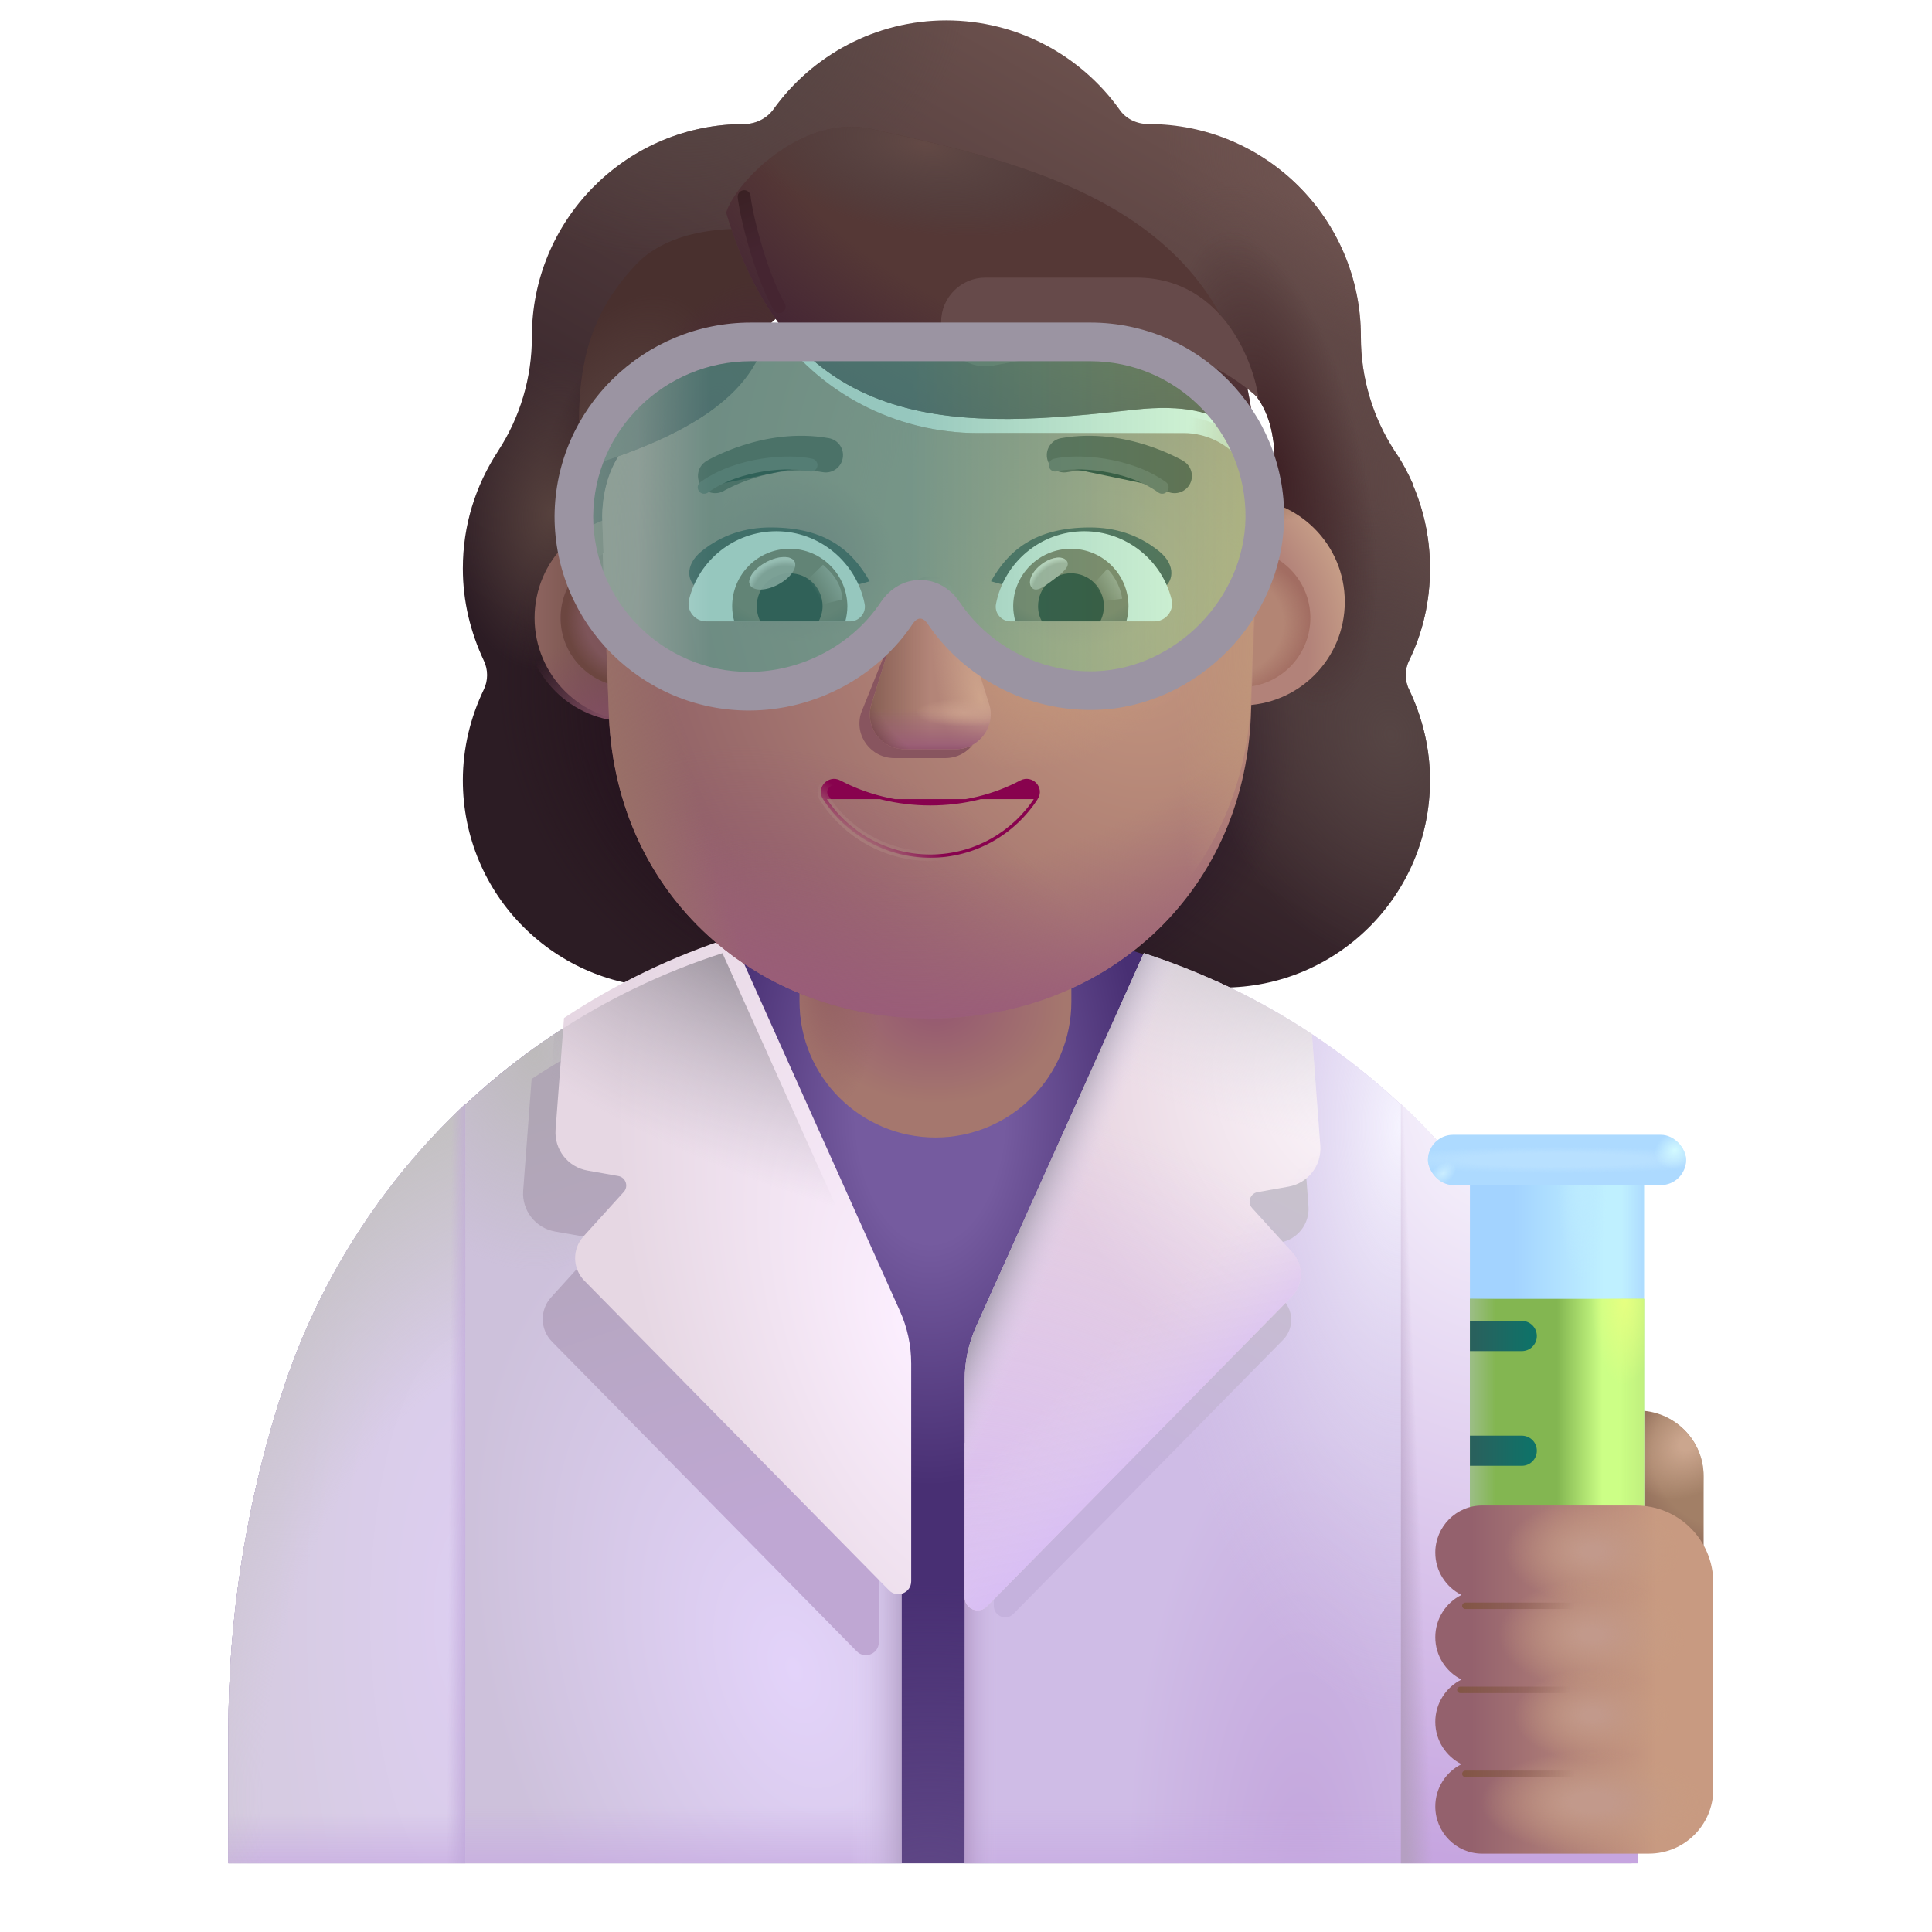 <svg viewBox="1 1 30 30" xmlns="http://www.w3.org/2000/svg">
<g filter="url(#filter0_i_4002_2173)">
<path fill-rule="evenodd" clip-rule="evenodd" d="M22.631 12.005C22.844 11.57 22.955 11.084 22.955 10.578C22.955 10.111 22.859 9.672 22.686 9.272H22.692C22.611 9.091 22.521 8.92 22.41 8.759L22.408 8.756C22.064 8.23 21.882 7.613 21.882 6.985V6.975C21.882 5.154 20.405 3.676 18.583 3.676C18.401 3.676 18.229 3.595 18.128 3.443C17.531 2.613 16.549 2.067 15.446 2.067C14.343 2.067 13.361 2.613 12.764 3.443C12.663 3.585 12.491 3.676 12.309 3.676C12.28 3.676 12.252 3.676 12.223 3.677C10.441 3.722 9.009 5.182 9.009 6.975V6.985C9.009 7.613 8.827 8.23 8.483 8.756L8.481 8.76C8.138 9.285 7.937 9.901 7.937 10.578C7.937 11.094 8.058 11.57 8.261 12.005C8.331 12.146 8.331 12.319 8.261 12.46C8.058 12.885 7.937 13.361 7.937 13.867C7.937 15.648 9.374 17.085 11.155 17.085H19.737C21.518 17.085 22.955 15.648 22.955 13.867C22.955 13.361 22.834 12.885 22.631 12.46C22.56 12.319 22.56 12.146 22.631 12.005ZM10.371 9.332H10.359L11.557 11.688C11.681 14.49 12.774 11.688 15.446 11.688C18.117 11.688 19.282 14.807 19.405 12.005L20.541 8.808C20.488 7.563 19.585 7.475 19.405 7.475H16.185C14.914 7.475 13.714 6.853 12.996 5.802C12.873 5.629 12.617 5.659 12.535 5.853L12.453 6.047C12.227 6.608 11.796 7.037 11.263 7.282C11.248 7.287 11.23 7.294 11.212 7.302C11.194 7.31 11.176 7.317 11.161 7.322C10.925 7.445 10.371 7.812 10.35 8.761L10.361 9.067L10.371 9.332Z" fill="url(#paint0_linear_4002_2173)"/>
<path fill-rule="evenodd" clip-rule="evenodd" d="M22.631 12.005C22.844 11.57 22.955 11.084 22.955 10.578C22.955 10.111 22.859 9.672 22.686 9.272H22.692C22.611 9.091 22.521 8.92 22.41 8.759L22.408 8.756C22.064 8.23 21.882 7.613 21.882 6.985V6.975C21.882 5.154 20.405 3.676 18.583 3.676C18.401 3.676 18.229 3.595 18.128 3.443C17.531 2.613 16.549 2.067 15.446 2.067C14.343 2.067 13.361 2.613 12.764 3.443C12.663 3.585 12.491 3.676 12.309 3.676C12.28 3.676 12.252 3.676 12.223 3.677C10.441 3.722 9.009 5.182 9.009 6.975V6.985C9.009 7.613 8.827 8.23 8.483 8.756L8.481 8.76C8.138 9.285 7.937 9.901 7.937 10.578C7.937 11.094 8.058 11.57 8.261 12.005C8.331 12.146 8.331 12.319 8.261 12.46C8.058 12.885 7.937 13.361 7.937 13.867C7.937 15.648 9.374 17.085 11.155 17.085H19.737C21.518 17.085 22.955 15.648 22.955 13.867C22.955 13.361 22.834 12.885 22.631 12.46C22.56 12.319 22.56 12.146 22.631 12.005ZM10.371 9.332H10.359L11.557 11.688C11.681 14.49 12.774 11.688 15.446 11.688C18.117 11.688 19.282 14.807 19.405 12.005L20.541 8.808C20.488 7.563 19.585 7.475 19.405 7.475H16.185C14.914 7.475 13.714 6.853 12.996 5.802C12.873 5.629 12.617 5.659 12.535 5.853L12.453 6.047C12.227 6.608 11.796 7.037 11.263 7.282C11.248 7.287 11.23 7.294 11.212 7.302C11.194 7.31 11.176 7.317 11.161 7.322C10.925 7.445 10.371 7.812 10.35 8.761L10.361 9.067L10.371 9.332Z" fill="url(#paint1_radial_4002_2173)"/>
<path fill-rule="evenodd" clip-rule="evenodd" d="M22.631 12.005C22.844 11.57 22.955 11.084 22.955 10.578C22.955 10.111 22.859 9.672 22.686 9.272H22.692C22.611 9.091 22.521 8.92 22.41 8.759L22.408 8.756C22.064 8.23 21.882 7.613 21.882 6.985V6.975C21.882 5.154 20.405 3.676 18.583 3.676C18.401 3.676 18.229 3.595 18.128 3.443C17.531 2.613 16.549 2.067 15.446 2.067C14.343 2.067 13.361 2.613 12.764 3.443C12.663 3.585 12.491 3.676 12.309 3.676C12.28 3.676 12.252 3.676 12.223 3.677C10.441 3.722 9.009 5.182 9.009 6.975V6.985C9.009 7.613 8.827 8.23 8.483 8.756L8.481 8.76C8.138 9.285 7.937 9.901 7.937 10.578C7.937 11.094 8.058 11.57 8.261 12.005C8.331 12.146 8.331 12.319 8.261 12.46C8.058 12.885 7.937 13.361 7.937 13.867C7.937 15.648 9.374 17.085 11.155 17.085H19.737C21.518 17.085 22.955 15.648 22.955 13.867C22.955 13.361 22.834 12.885 22.631 12.46C22.56 12.319 22.56 12.146 22.631 12.005ZM10.371 9.332H10.359L11.557 11.688C11.681 14.49 12.774 11.688 15.446 11.688C18.117 11.688 19.282 14.807 19.405 12.005L20.541 8.808C20.488 7.563 19.585 7.475 19.405 7.475H16.185C14.914 7.475 13.714 6.853 12.996 5.802C12.873 5.629 12.617 5.659 12.535 5.853L12.453 6.047C12.227 6.608 11.796 7.037 11.263 7.282C11.248 7.287 11.23 7.294 11.212 7.302C11.194 7.31 11.176 7.317 11.161 7.322C10.925 7.445 10.371 7.812 10.35 8.761L10.361 9.067L10.371 9.332Z" fill="url(#paint2_radial_4002_2173)"/>
<path fill-rule="evenodd" clip-rule="evenodd" d="M22.631 12.005C22.844 11.57 22.955 11.084 22.955 10.578C22.955 10.111 22.859 9.672 22.686 9.272H22.692C22.611 9.091 22.521 8.92 22.41 8.759L22.408 8.756C22.064 8.23 21.882 7.613 21.882 6.985V6.975C21.882 5.154 20.405 3.676 18.583 3.676C18.401 3.676 18.229 3.595 18.128 3.443C17.531 2.613 16.549 2.067 15.446 2.067C14.343 2.067 13.361 2.613 12.764 3.443C12.663 3.585 12.491 3.676 12.309 3.676C12.28 3.676 12.252 3.676 12.223 3.677C10.441 3.722 9.009 5.182 9.009 6.975V6.985C9.009 7.613 8.827 8.23 8.483 8.756L8.481 8.76C8.138 9.285 7.937 9.901 7.937 10.578C7.937 11.094 8.058 11.57 8.261 12.005C8.331 12.146 8.331 12.319 8.261 12.46C8.058 12.885 7.937 13.361 7.937 13.867C7.937 15.648 9.374 17.085 11.155 17.085H19.737C21.518 17.085 22.955 15.648 22.955 13.867C22.955 13.361 22.834 12.885 22.631 12.46C22.56 12.319 22.56 12.146 22.631 12.005ZM10.371 9.332H10.359L11.557 11.688C11.681 14.49 12.774 11.688 15.446 11.688C18.117 11.688 19.282 14.807 19.405 12.005L20.541 8.808C20.488 7.563 19.585 7.475 19.405 7.475H16.185C14.914 7.475 13.714 6.853 12.996 5.802C12.873 5.629 12.617 5.659 12.535 5.853L12.453 6.047C12.227 6.608 11.796 7.037 11.263 7.282C11.248 7.287 11.23 7.294 11.212 7.302C11.194 7.31 11.176 7.317 11.161 7.322C10.925 7.445 10.371 7.812 10.35 8.761L10.361 9.067L10.371 9.332Z" fill="url(#paint3_radial_4002_2173)"/>
<path fill-rule="evenodd" clip-rule="evenodd" d="M22.631 12.005C22.844 11.57 22.955 11.084 22.955 10.578C22.955 10.111 22.859 9.672 22.686 9.272H22.692C22.611 9.091 22.521 8.92 22.41 8.759L22.408 8.756C22.064 8.23 21.882 7.613 21.882 6.985V6.975C21.882 5.154 20.405 3.676 18.583 3.676C18.401 3.676 18.229 3.595 18.128 3.443C17.531 2.613 16.549 2.067 15.446 2.067C14.343 2.067 13.361 2.613 12.764 3.443C12.663 3.585 12.491 3.676 12.309 3.676C12.28 3.676 12.252 3.676 12.223 3.677C10.441 3.722 9.009 5.182 9.009 6.975V6.985C9.009 7.613 8.827 8.23 8.483 8.756L8.481 8.76C8.138 9.285 7.937 9.901 7.937 10.578C7.937 11.094 8.058 11.57 8.261 12.005C8.331 12.146 8.331 12.319 8.261 12.46C8.058 12.885 7.937 13.361 7.937 13.867C7.937 15.648 9.374 17.085 11.155 17.085H19.737C21.518 17.085 22.955 15.648 22.955 13.867C22.955 13.361 22.834 12.885 22.631 12.46C22.56 12.319 22.56 12.146 22.631 12.005ZM10.371 9.332H10.359L11.557 11.688C11.681 14.49 12.774 11.688 15.446 11.688C18.117 11.688 19.282 14.807 19.405 12.005L20.541 8.808C20.488 7.563 19.585 7.475 19.405 7.475H16.185C14.914 7.475 13.714 6.853 12.996 5.802C12.873 5.629 12.617 5.659 12.535 5.853L12.453 6.047C12.227 6.608 11.796 7.037 11.263 7.282C11.248 7.287 11.23 7.294 11.212 7.302C11.194 7.31 11.176 7.317 11.161 7.322C10.925 7.445 10.371 7.812 10.35 8.761L10.361 9.067L10.371 9.332Z" fill="url(#paint4_radial_4002_2173)"/>
<path fill-rule="evenodd" clip-rule="evenodd" d="M22.631 12.005C22.844 11.57 22.955 11.084 22.955 10.578C22.955 10.111 22.859 9.672 22.686 9.272H22.692C22.611 9.091 22.521 8.92 22.41 8.759L22.408 8.756C22.064 8.23 21.882 7.613 21.882 6.985V6.975C21.882 5.154 20.405 3.676 18.583 3.676C18.401 3.676 18.229 3.595 18.128 3.443C17.531 2.613 16.549 2.067 15.446 2.067C14.343 2.067 13.361 2.613 12.764 3.443C12.663 3.585 12.491 3.676 12.309 3.676C12.28 3.676 12.252 3.676 12.223 3.677C10.441 3.722 9.009 5.182 9.009 6.975V6.985C9.009 7.613 8.827 8.23 8.483 8.756L8.481 8.76C8.138 9.285 7.937 9.901 7.937 10.578C7.937 11.094 8.058 11.57 8.261 12.005C8.331 12.146 8.331 12.319 8.261 12.46C8.058 12.885 7.937 13.361 7.937 13.867C7.937 15.648 9.374 17.085 11.155 17.085H19.737C21.518 17.085 22.955 15.648 22.955 13.867C22.955 13.361 22.834 12.885 22.631 12.46C22.56 12.319 22.56 12.146 22.631 12.005ZM10.371 9.332H10.359L11.557 11.688C11.681 14.49 12.774 11.688 15.446 11.688C18.117 11.688 19.282 14.807 19.405 12.005L20.541 8.808C20.488 7.563 19.585 7.475 19.405 7.475H16.185C14.914 7.475 13.714 6.853 12.996 5.802C12.873 5.629 12.617 5.659 12.535 5.853L12.453 6.047C12.227 6.608 11.796 7.037 11.263 7.282C11.248 7.287 11.23 7.294 11.212 7.302C11.194 7.31 11.176 7.317 11.161 7.322C10.925 7.445 10.371 7.812 10.35 8.761L10.361 9.067L10.371 9.332Z" fill="url(#paint5_radial_4002_2173)"/>
<path fill-rule="evenodd" clip-rule="evenodd" d="M22.631 12.005C22.844 11.57 22.955 11.084 22.955 10.578C22.955 10.111 22.859 9.672 22.686 9.272H22.692C22.611 9.091 22.521 8.92 22.41 8.759L22.408 8.756C22.064 8.23 21.882 7.613 21.882 6.985V6.975C21.882 5.154 20.405 3.676 18.583 3.676C18.401 3.676 18.229 3.595 18.128 3.443C17.531 2.613 16.549 2.067 15.446 2.067C14.343 2.067 13.361 2.613 12.764 3.443C12.663 3.585 12.491 3.676 12.309 3.676C12.28 3.676 12.252 3.676 12.223 3.677C10.441 3.722 9.009 5.182 9.009 6.975V6.985C9.009 7.613 8.827 8.23 8.483 8.756L8.481 8.76C8.138 9.285 7.937 9.901 7.937 10.578C7.937 11.094 8.058 11.57 8.261 12.005C8.331 12.146 8.331 12.319 8.261 12.46C8.058 12.885 7.937 13.361 7.937 13.867C7.937 15.648 9.374 17.085 11.155 17.085H19.737C21.518 17.085 22.955 15.648 22.955 13.867C22.955 13.361 22.834 12.885 22.631 12.46C22.56 12.319 22.56 12.146 22.631 12.005ZM10.371 9.332H10.359L11.557 11.688C11.681 14.49 12.774 11.688 15.446 11.688C18.117 11.688 19.282 14.807 19.405 12.005L20.541 8.808C20.488 7.563 19.585 7.475 19.405 7.475H16.185C14.914 7.475 13.714 6.853 12.996 5.802C12.873 5.629 12.617 5.659 12.535 5.853L12.453 6.047C12.227 6.608 11.796 7.037 11.263 7.282C11.248 7.287 11.23 7.294 11.212 7.302C11.194 7.31 11.176 7.317 11.161 7.322C10.925 7.445 10.371 7.812 10.35 8.761L10.361 9.067L10.371 9.332Z" fill="url(#paint6_radial_4002_2173)"/>
<path fill-rule="evenodd" clip-rule="evenodd" d="M22.631 12.005C22.844 11.57 22.955 11.084 22.955 10.578C22.955 10.111 22.859 9.672 22.686 9.272H22.692C22.611 9.091 22.521 8.92 22.41 8.759L22.408 8.756C22.064 8.23 21.882 7.613 21.882 6.985V6.975C21.882 5.154 20.405 3.676 18.583 3.676C18.401 3.676 18.229 3.595 18.128 3.443C17.531 2.613 16.549 2.067 15.446 2.067C14.343 2.067 13.361 2.613 12.764 3.443C12.663 3.585 12.491 3.676 12.309 3.676C12.28 3.676 12.252 3.676 12.223 3.677C10.441 3.722 9.009 5.182 9.009 6.975V6.985C9.009 7.613 8.827 8.23 8.483 8.756L8.481 8.76C8.138 9.285 7.937 9.901 7.937 10.578C7.937 11.094 8.058 11.57 8.261 12.005C8.331 12.146 8.331 12.319 8.261 12.46C8.058 12.885 7.937 13.361 7.937 13.867C7.937 15.648 9.374 17.085 11.155 17.085H19.737C21.518 17.085 22.955 15.648 22.955 13.867C22.955 13.361 22.834 12.885 22.631 12.46C22.56 12.319 22.56 12.146 22.631 12.005ZM10.371 9.332H10.359L11.557 11.688C11.681 14.49 12.774 11.688 15.446 11.688C18.117 11.688 19.282 14.807 19.405 12.005L20.541 8.808C20.488 7.563 19.585 7.475 19.405 7.475H16.185C14.914 7.475 13.714 6.853 12.996 5.802C12.873 5.629 12.617 5.659 12.535 5.853L12.453 6.047C12.227 6.608 11.796 7.037 11.263 7.282C11.248 7.287 11.23 7.294 11.212 7.302C11.194 7.31 11.176 7.317 11.161 7.322C10.925 7.445 10.371 7.812 10.35 8.761L10.361 9.067L10.371 9.332Z" fill="url(#paint7_radial_4002_2173)"/>
<path fill-rule="evenodd" clip-rule="evenodd" d="M22.631 12.005C22.844 11.57 22.955 11.084 22.955 10.578C22.955 10.111 22.859 9.672 22.686 9.272H22.692C22.611 9.091 22.521 8.92 22.41 8.759L22.408 8.756C22.064 8.23 21.882 7.613 21.882 6.985V6.975C21.882 5.154 20.405 3.676 18.583 3.676C18.401 3.676 18.229 3.595 18.128 3.443C17.531 2.613 16.549 2.067 15.446 2.067C14.343 2.067 13.361 2.613 12.764 3.443C12.663 3.585 12.491 3.676 12.309 3.676C12.28 3.676 12.252 3.676 12.223 3.677C10.441 3.722 9.009 5.182 9.009 6.975V6.985C9.009 7.613 8.827 8.23 8.483 8.756L8.481 8.76C8.138 9.285 7.937 9.901 7.937 10.578C7.937 11.094 8.058 11.57 8.261 12.005C8.331 12.146 8.331 12.319 8.261 12.46C8.058 12.885 7.937 13.361 7.937 13.867C7.937 15.648 9.374 17.085 11.155 17.085H19.737C21.518 17.085 22.955 15.648 22.955 13.867C22.955 13.361 22.834 12.885 22.631 12.46C22.56 12.319 22.56 12.146 22.631 12.005ZM10.371 9.332H10.359L11.557 11.688C11.681 14.49 12.774 11.688 15.446 11.688C18.117 11.688 19.282 14.807 19.405 12.005L20.541 8.808C20.488 7.563 19.585 7.475 19.405 7.475H16.185C14.914 7.475 13.714 6.853 12.996 5.802C12.873 5.629 12.617 5.659 12.535 5.853L12.453 6.047C12.227 6.608 11.796 7.037 11.263 7.282C11.248 7.287 11.23 7.294 11.212 7.302C11.194 7.31 11.176 7.317 11.161 7.322C10.925 7.445 10.371 7.812 10.35 8.761L10.361 9.067L10.371 9.332Z" fill="url(#paint8_radial_4002_2173)"/>
<path fill-rule="evenodd" clip-rule="evenodd" d="M22.631 12.005C22.844 11.57 22.955 11.084 22.955 10.578C22.955 10.111 22.859 9.672 22.686 9.272H22.692C22.611 9.091 22.521 8.92 22.41 8.759L22.408 8.756C22.064 8.23 21.882 7.613 21.882 6.985V6.975C21.882 5.154 20.405 3.676 18.583 3.676C18.401 3.676 18.229 3.595 18.128 3.443C17.531 2.613 16.549 2.067 15.446 2.067C14.343 2.067 13.361 2.613 12.764 3.443C12.663 3.585 12.491 3.676 12.309 3.676C12.28 3.676 12.252 3.676 12.223 3.677C10.441 3.722 9.009 5.182 9.009 6.975V6.985C9.009 7.613 8.827 8.23 8.483 8.756L8.481 8.76C8.138 9.285 7.937 9.901 7.937 10.578C7.937 11.094 8.058 11.57 8.261 12.005C8.331 12.146 8.331 12.319 8.261 12.46C8.058 12.885 7.937 13.361 7.937 13.867C7.937 15.648 9.374 17.085 11.155 17.085H19.737C21.518 17.085 22.955 15.648 22.955 13.867C22.955 13.361 22.834 12.885 22.631 12.46C22.56 12.319 22.56 12.146 22.631 12.005ZM10.371 9.332H10.359L11.557 11.688C11.681 14.49 12.774 11.688 15.446 11.688C18.117 11.688 19.282 14.807 19.405 12.005L20.541 8.808C20.488 7.563 19.585 7.475 19.405 7.475H16.185C14.914 7.475 13.714 6.853 12.996 5.802C12.873 5.629 12.617 5.659 12.535 5.853L12.453 6.047C12.227 6.608 11.796 7.037 11.263 7.282C11.248 7.287 11.23 7.294 11.212 7.302C11.194 7.31 11.176 7.317 11.161 7.322C10.925 7.445 10.371 7.812 10.35 8.761L10.361 9.067L10.371 9.332Z" fill="url(#paint9_radial_4002_2173)"/>
<path fill-rule="evenodd" clip-rule="evenodd" d="M22.631 12.005C22.844 11.57 22.955 11.084 22.955 10.578C22.955 10.111 22.859 9.672 22.686 9.272H22.692C22.611 9.091 22.521 8.92 22.41 8.759L22.408 8.756C22.064 8.23 21.882 7.613 21.882 6.985V6.975C21.882 5.154 20.405 3.676 18.583 3.676C18.401 3.676 18.229 3.595 18.128 3.443C17.531 2.613 16.549 2.067 15.446 2.067C14.343 2.067 13.361 2.613 12.764 3.443C12.663 3.585 12.491 3.676 12.309 3.676C12.28 3.676 12.252 3.676 12.223 3.677C10.441 3.722 9.009 5.182 9.009 6.975V6.985C9.009 7.613 8.827 8.23 8.483 8.756L8.481 8.76C8.138 9.285 7.937 9.901 7.937 10.578C7.937 11.094 8.058 11.57 8.261 12.005C8.331 12.146 8.331 12.319 8.261 12.46C8.058 12.885 7.937 13.361 7.937 13.867C7.937 15.648 9.374 17.085 11.155 17.085H19.737C21.518 17.085 22.955 15.648 22.955 13.867C22.955 13.361 22.834 12.885 22.631 12.46C22.56 12.319 22.56 12.146 22.631 12.005ZM10.371 9.332H10.359L11.557 11.688C11.681 14.49 12.774 11.688 15.446 11.688C18.117 11.688 19.282 14.807 19.405 12.005L20.541 8.808C20.488 7.563 19.585 7.475 19.405 7.475H16.185C14.914 7.475 13.714 6.853 12.996 5.802C12.873 5.629 12.617 5.659 12.535 5.853L12.453 6.047C12.227 6.608 11.796 7.037 11.263 7.282C11.248 7.287 11.23 7.294 11.212 7.302C11.194 7.31 11.176 7.317 11.161 7.322C10.925 7.445 10.371 7.812 10.35 8.761L10.361 9.067L10.371 9.332Z" fill="url(#paint10_radial_4002_2173)"/>
<path fill-rule="evenodd" clip-rule="evenodd" d="M22.631 12.005C22.844 11.57 22.955 11.084 22.955 10.578C22.955 10.111 22.859 9.672 22.686 9.272H22.692C22.611 9.091 22.521 8.92 22.41 8.759L22.408 8.756C22.064 8.23 21.882 7.613 21.882 6.985V6.975C21.882 5.154 20.405 3.676 18.583 3.676C18.401 3.676 18.229 3.595 18.128 3.443C17.531 2.613 16.549 2.067 15.446 2.067C14.343 2.067 13.361 2.613 12.764 3.443C12.663 3.585 12.491 3.676 12.309 3.676C12.28 3.676 12.252 3.676 12.223 3.677C10.441 3.722 9.009 5.182 9.009 6.975V6.985C9.009 7.613 8.827 8.23 8.483 8.756L8.481 8.76C8.138 9.285 7.937 9.901 7.937 10.578C7.937 11.094 8.058 11.57 8.261 12.005C8.331 12.146 8.331 12.319 8.261 12.46C8.058 12.885 7.937 13.361 7.937 13.867C7.937 15.648 9.374 17.085 11.155 17.085H19.737C21.518 17.085 22.955 15.648 22.955 13.867C22.955 13.361 22.834 12.885 22.631 12.46C22.56 12.319 22.56 12.146 22.631 12.005ZM10.371 9.332H10.359L11.557 11.688C11.681 14.49 12.774 11.688 15.446 11.688C18.117 11.688 19.282 14.807 19.405 12.005L20.541 8.808C20.488 7.563 19.585 7.475 19.405 7.475H16.185C14.914 7.475 13.714 6.853 12.996 5.802C12.873 5.629 12.617 5.659 12.535 5.853L12.453 6.047C12.227 6.608 11.796 7.037 11.263 7.282C11.248 7.287 11.23 7.294 11.212 7.302C11.194 7.31 11.176 7.317 11.161 7.322C10.925 7.445 10.371 7.812 10.35 8.761L10.361 9.067L10.371 9.332Z" fill="url(#paint11_radial_4002_2173)"/>
</g>
<path d="M15.796 15.243C16.046 15.253 16.306 15.273 16.566 15.293C16.316 15.273 16.056 15.253 15.796 15.243Z" fill="url(#paint12_linear_4002_2173)"/>
<path d="M15.466 15.243C15.456 15.243 15.446 15.243 15.426 15.243C15.526 15.243 15.616 15.243 15.726 15.253C15.636 15.243 15.546 15.243 15.466 15.243Z" fill="url(#paint13_linear_4002_2173)"/>
<path d="M15.466 15.293C12.716 15.293 10.146 16.353 8.236 18.143V18.157L8.226 18.143C6.936 19.353 5.926 20.903 5.366 22.673L5.336 22.753C4.816 24.413 4.546 26.133 4.546 27.863V29.933L26.336 29.933L26.346 27.903C26.356 26.143 26.096 24.393 25.576 22.723C25.006 20.913 23.986 19.343 22.666 18.113C20.746 16.343 18.196 15.293 15.466 15.293Z" fill="url(#paint14_radial_4002_2173)"/>
<path d="M15.466 15.293C12.716 15.293 10.146 16.353 8.236 18.143V18.157L8.226 18.143C6.936 19.353 5.926 20.903 5.366 22.673L5.336 22.753C4.816 24.413 4.546 26.133 4.546 27.863V29.933L26.336 29.933L26.346 27.903C26.356 26.143 26.096 24.393 25.576 22.723C25.006 20.913 23.986 19.343 22.666 18.113C20.746 16.343 18.196 15.293 15.466 15.293Z" fill="url(#paint15_radial_4002_2173)"/>
<path d="M11.114 16.226C10.053 16.703 9.08 17.352 8.236 18.143V18.157L8.226 18.143C6.936 19.353 5.926 20.903 5.366 22.673L5.336 22.753C4.816 24.413 4.546 26.133 4.546 27.863V29.933H14.999V23.414L11.114 16.226Z" fill="url(#paint16_radial_4002_2173)"/>
<path d="M11.114 16.226C10.053 16.703 9.08 17.352 8.236 18.143V18.157L8.226 18.143C6.936 19.353 5.926 20.903 5.366 22.673L5.336 22.753C4.816 24.413 4.546 26.133 4.546 27.863V29.933H14.999V23.414L11.114 16.226Z" fill="url(#paint17_linear_4002_2173)"/>
<path d="M11.114 16.226C10.053 16.703 9.08 17.352 8.236 18.143V18.157L8.226 18.143C6.936 19.353 5.926 20.903 5.366 22.673L5.336 22.753C4.816 24.413 4.546 26.133 4.546 27.863V29.933H14.999V23.414L11.114 16.226Z" fill="url(#paint18_linear_4002_2173)"/>
<path d="M11.114 16.226C10.053 16.703 9.08 17.352 8.236 18.143V18.157L8.226 18.143C6.936 19.353 5.926 20.903 5.366 22.673L5.336 22.753C4.816 24.413 4.546 26.133 4.546 27.863V29.933H14.999V23.414L11.114 16.226Z" fill="url(#paint19_radial_4002_2173)"/>
<path d="M19.865 16.226C20.926 16.703 21.899 17.352 22.743 18.143V18.157L22.753 18.143C24.043 19.353 25.053 20.903 25.613 22.673L25.643 22.753C26.163 24.413 26.433 26.133 26.433 27.863V29.933H15.98V23.414L19.865 16.226Z" fill="url(#paint20_radial_4002_2173)"/>
<path d="M19.865 16.226C20.926 16.703 21.899 17.352 22.743 18.143V18.157L22.753 18.143C24.043 19.353 25.053 20.903 25.613 22.673L25.643 22.753C26.163 24.413 26.433 26.133 26.433 27.863V29.933H15.98V23.414L19.865 16.226Z" fill="url(#paint21_radial_4002_2173)"/>
<path d="M19.865 16.226C20.926 16.703 21.899 17.352 22.743 18.143V18.157L22.753 18.143C24.043 19.353 25.053 20.903 25.613 22.673L25.643 22.753C26.163 24.413 26.433 26.133 26.433 27.863V29.933H15.98V23.414L19.865 16.226Z" fill="url(#paint22_linear_4002_2173)"/>
<path d="M19.865 16.226C20.926 16.703 21.899 17.352 22.743 18.143V18.157L22.753 18.143C24.043 19.353 25.053 20.903 25.613 22.673L25.643 22.753C26.163 24.413 26.433 26.133 26.433 27.863V29.933H15.98V23.414L19.865 16.226Z" fill="url(#paint23_linear_4002_2173)"/>
<g filter="url(#filter1_f_4002_2173)">
<path d="M9.255 17.754L9.124 19.487C9.101 19.794 9.314 20.069 9.618 20.123L10.097 20.207C10.213 20.228 10.262 20.368 10.182 20.456L9.556 21.147C9.379 21.343 9.385 21.644 9.571 21.833L14.303 26.641C14.429 26.769 14.646 26.68 14.646 26.501V23.12C14.646 22.838 14.586 22.559 14.47 22.301L11.865 16.498C10.936 16.797 10.058 17.221 9.255 17.754Z" fill="url(#paint24_linear_4002_2173)"/>
</g>
<g filter="url(#filter2_i_4002_2173)">
<path d="M9.608 17.057L9.477 18.79C9.454 19.098 9.667 19.372 9.971 19.426L10.45 19.511C10.566 19.531 10.615 19.672 10.535 19.759L9.909 20.45C9.732 20.647 9.738 20.948 9.924 21.137L14.656 25.945C14.782 26.072 14.999 25.983 14.999 25.804V22.424C14.999 22.142 14.939 21.862 14.823 21.605L12.218 15.801C11.289 16.1 10.411 16.524 9.608 17.057Z" fill="url(#paint25_radial_4002_2173)"/>
</g>
<g filter="url(#filter3_f_4002_2173)">
<path d="M21.202 18.196L21.318 19.73C21.339 20.002 21.15 20.245 20.881 20.293L20.457 20.368C20.354 20.386 20.312 20.51 20.382 20.587L20.936 21.199C21.093 21.373 21.087 21.639 20.923 21.806L16.735 26.061C16.624 26.174 16.432 26.095 16.432 25.937V22.945C16.432 22.696 16.485 22.449 16.587 22.221L18.893 17.085C19.715 17.349 20.492 17.724 21.202 18.196Z" fill="url(#paint26_linear_4002_2173)"/>
</g>
<path d="M21.371 17.057L21.502 18.79C21.525 19.098 21.311 19.372 21.008 19.426L20.529 19.511C20.412 19.531 20.364 19.672 20.443 19.759L21.069 20.45C21.247 20.647 21.241 20.948 21.055 21.137L16.323 25.945C16.197 26.072 15.98 25.983 15.98 25.804V22.424C15.98 22.142 16.04 21.862 16.155 21.605L18.761 15.801C19.69 16.1 20.568 16.524 21.371 17.057Z" fill="url(#paint27_radial_4002_2173)"/>
<path d="M21.371 17.057L21.502 18.79C21.525 19.098 21.311 19.372 21.008 19.426L20.529 19.511C20.412 19.531 20.364 19.672 20.443 19.759L21.069 20.45C21.247 20.647 21.241 20.948 21.055 21.137L16.323 25.945C16.197 26.072 15.98 25.983 15.98 25.804V22.424C15.98 22.142 16.04 21.862 16.155 21.605L18.761 15.801C19.69 16.1 20.568 16.524 21.371 17.057Z" fill="url(#paint28_radial_4002_2173)"/>
<path d="M21.371 17.057L21.502 18.79C21.525 19.098 21.311 19.372 21.008 19.426L20.529 19.511C20.412 19.531 20.364 19.672 20.443 19.759L21.069 20.45C21.247 20.647 21.241 20.948 21.055 21.137L16.323 25.945C16.197 26.072 15.98 25.983 15.98 25.804V22.424C15.98 22.142 16.04 21.862 16.155 21.605L18.761 15.801C19.69 16.1 20.568 16.524 21.371 17.057Z" fill="url(#paint29_radial_4002_2173)"/>
<path d="M21.371 17.057L21.502 18.79C21.525 19.098 21.311 19.372 21.008 19.426L20.529 19.511C20.412 19.531 20.364 19.672 20.443 19.759L21.069 20.45C21.247 20.647 21.241 20.948 21.055 21.137L16.323 25.945C16.197 26.072 15.98 25.983 15.98 25.804V22.424C15.98 22.142 16.04 21.862 16.155 21.605L18.761 15.801C19.69 16.1 20.568 16.524 21.371 17.057Z" fill="url(#paint30_linear_4002_2173)"/>
<path d="M21.371 17.057L21.502 18.79C21.525 19.098 21.311 19.372 21.008 19.426L20.529 19.511C20.412 19.531 20.364 19.672 20.443 19.759L21.069 20.45C21.247 20.647 21.241 20.948 21.055 21.137L16.323 25.945C16.197 26.072 15.98 25.983 15.98 25.804V22.424C15.98 22.142 16.04 21.862 16.155 21.605L18.761 15.801C19.69 16.1 20.568 16.524 21.371 17.057Z" fill="url(#paint31_linear_4002_2173)"/>
<path d="M8.226 29.933V18.143C6.936 19.353 5.926 20.903 5.366 22.673L5.336 22.753C4.816 24.413 4.546 26.133 4.546 27.863V29.933H8.226Z" fill="url(#paint32_radial_4002_2173)"/>
<path d="M8.226 29.933V18.143C6.936 19.353 5.926 20.903 5.366 22.673L5.336 22.753C4.816 24.413 4.546 26.133 4.546 27.863V29.933H8.226Z" fill="url(#paint33_linear_4002_2173)"/>
<path d="M8.226 29.933V18.143C6.936 19.353 5.926 20.903 5.366 22.673L5.336 22.753C4.816 24.413 4.546 26.133 4.546 27.863V29.933H8.226Z" fill="url(#paint34_radial_4002_2173)"/>
<path d="M8.226 29.933V18.143C6.936 19.353 5.926 20.903 5.366 22.673L5.336 22.753C4.816 24.413 4.546 26.133 4.546 27.863V29.933H8.226Z" fill="url(#paint35_linear_4002_2173)"/>
<path d="M9.608 17.057L9.477 18.79C9.454 19.098 9.667 19.372 9.971 19.426L10.45 19.511C10.566 19.531 10.615 19.672 10.535 19.759L9.909 20.45C9.732 20.647 9.738 20.948 9.924 21.137L14.656 25.945C14.782 26.072 14.999 25.983 14.999 25.804V22.424C14.999 22.142 14.939 21.862 14.823 21.605L12.218 15.801C11.289 16.1 10.411 16.524 9.608 17.057Z" fill="url(#paint36_radial_4002_2173)"/>
<path d="M22.753 29.933V18.143C24.043 19.353 25.053 20.903 25.613 22.673L25.643 22.753C26.163 24.413 26.433 26.133 26.433 27.863V29.933H22.753Z" fill="url(#paint37_radial_4002_2173)"/>
<path d="M22.753 29.933V18.143C24.043 19.353 25.053 20.903 25.613 22.673L25.643 22.753C26.163 24.413 26.433 26.133 26.433 27.863V29.933H22.753Z" fill="url(#paint38_linear_4002_2173)"/>
<path d="M15.796 15.243C16.046 15.253 16.306 15.273 16.566 15.293C16.316 15.273 16.056 15.253 15.796 15.243Z" fill="url(#paint39_linear_4002_2173)"/>
<path d="M15.466 15.243C15.456 15.243 15.446 15.243 15.426 15.243C15.526 15.243 15.616 15.243 15.726 15.253C15.636 15.243 15.546 15.243 15.466 15.243Z" fill="url(#paint40_linear_4002_2173)"/>
<g filter="url(#filter4_i_4002_2173)">
<path d="M15.426 18.563C14.266 18.563 13.316 17.623 13.316 16.453V15.063H17.536V16.453C17.536 17.623 16.586 18.563 15.426 18.563Z" fill="url(#paint41_radial_4002_2173)"/>
<path d="M15.426 18.563C14.266 18.563 13.316 17.623 13.316 16.453V15.063H17.536V16.453C17.536 17.623 16.586 18.563 15.426 18.563Z" fill="url(#paint42_radial_4002_2173)"/>
</g>
<path d="M26.434 22.903C26.994 22.903 27.454 23.363 27.454 23.923V26.263H25.414V23.923C25.424 23.363 25.874 22.903 26.434 22.903Z" fill="url(#paint43_radial_4002_2173)"/>
<path d="M26.434 22.903C26.994 22.903 27.454 23.363 27.454 23.923V26.263H25.414V23.923C25.424 23.363 25.874 22.903 26.434 22.903Z" fill="url(#paint44_radial_4002_2173)"/>
<rect x="23.825" y="19.402" width="2.703" height="5.938" fill="url(#paint45_linear_4002_2173)"/>
<rect x="23.825" y="19.402" width="2.703" height="5.938" fill="url(#paint46_linear_4002_2173)"/>
<rect x="23.825" y="19.402" width="2.703" height="5.938" fill="url(#paint47_radial_4002_2173)"/>
<g filter="url(#filter5_i_4002_2173)">
<rect x="23.173" y="18.621" width="4.008" height="0.781" rx="0.391" fill="#ADDAFF"/>
<rect x="23.173" y="18.621" width="4.008" height="0.781" rx="0.391" fill="url(#paint48_radial_4002_2173)"/>
<rect x="23.173" y="18.621" width="4.008" height="0.781" rx="0.391" fill="url(#paint49_radial_4002_2173)"/>
<rect x="23.173" y="18.621" width="4.008" height="0.781" rx="0.391" fill="url(#paint50_radial_4002_2173)"/>
</g>
<path d="M26.529 21.168V25.339H23.825V21.168H26.529Z" fill="url(#paint51_linear_4002_2173)"/>
<path d="M26.529 21.168V25.339H23.825V21.168H26.529Z" fill="url(#paint52_linear_4002_2173)"/>
<path d="M26.529 21.168V25.339H23.825V21.168H26.529Z" fill="url(#paint53_linear_4002_2173)"/>
<path d="M26.529 21.168V25.339H23.825V21.168H26.529Z" fill="url(#paint54_radial_4002_2173)"/>
<path d="M23.825 21.98V21.511H24.63C24.76 21.511 24.864 21.616 24.864 21.746C24.864 21.875 24.76 21.98 24.63 21.98H23.825Z" fill="url(#paint55_linear_4002_2173)"/>
<path d="M23.825 23.761V23.293H24.63C24.76 23.293 24.864 23.397 24.864 23.527C24.864 23.656 24.76 23.761 24.63 23.761H23.825Z" fill="url(#paint56_linear_4002_2173)"/>
<g filter="url(#filter6_i_4002_2173)">
<path d="M23.137 25.259C23.137 24.857 23.462 24.527 23.863 24.527H26.254C26.917 24.527 27.454 25.064 27.454 25.727V28.933C27.454 29.485 27.007 29.933 26.454 29.933H23.863C23.462 29.933 23.137 29.602 23.137 29.201C23.137 28.914 23.303 28.664 23.544 28.544C23.303 28.424 23.137 28.174 23.137 27.887C23.137 27.6 23.303 27.349 23.544 27.23C23.303 27.11 23.137 26.859 23.137 26.573C23.137 26.286 23.303 26.035 23.544 25.916C23.303 25.796 23.137 25.545 23.137 25.259Z" fill="url(#paint57_linear_4002_2173)"/>
<path d="M23.137 25.259C23.137 24.857 23.462 24.527 23.863 24.527H26.254C26.917 24.527 27.454 25.064 27.454 25.727V28.933C27.454 29.485 27.007 29.933 26.454 29.933H23.863C23.462 29.933 23.137 29.602 23.137 29.201C23.137 28.914 23.303 28.664 23.544 28.544C23.303 28.424 23.137 28.174 23.137 27.887C23.137 27.6 23.303 27.349 23.544 27.23C23.303 27.11 23.137 26.859 23.137 26.573C23.137 26.286 23.303 26.035 23.544 25.916C23.303 25.796 23.137 25.545 23.137 25.259Z" fill="url(#paint58_radial_4002_2173)"/>
<path d="M23.137 25.259C23.137 24.857 23.462 24.527 23.863 24.527H26.254C26.917 24.527 27.454 25.064 27.454 25.727V28.933C27.454 29.485 27.007 29.933 26.454 29.933H23.863C23.462 29.933 23.137 29.602 23.137 29.201C23.137 28.914 23.303 28.664 23.544 28.544C23.303 28.424 23.137 28.174 23.137 27.887C23.137 27.6 23.303 27.349 23.544 27.23C23.303 27.11 23.137 26.859 23.137 26.573C23.137 26.286 23.303 26.035 23.544 25.916C23.303 25.796 23.137 25.545 23.137 25.259Z" fill="url(#paint59_radial_4002_2173)"/>
<path d="M23.137 25.259C23.137 24.857 23.462 24.527 23.863 24.527H26.254C26.917 24.527 27.454 25.064 27.454 25.727V28.933C27.454 29.485 27.007 29.933 26.454 29.933H23.863C23.462 29.933 23.137 29.602 23.137 29.201C23.137 28.914 23.303 28.664 23.544 28.544C23.303 28.424 23.137 28.174 23.137 27.887C23.137 27.6 23.303 27.349 23.544 27.23C23.303 27.11 23.137 26.859 23.137 26.573C23.137 26.286 23.303 26.035 23.544 25.916C23.303 25.796 23.137 25.545 23.137 25.259Z" fill="url(#paint60_radial_4002_2173)"/>
<path d="M23.137 25.259C23.137 24.857 23.462 24.527 23.863 24.527H26.254C26.917 24.527 27.454 25.064 27.454 25.727V28.933C27.454 29.485 27.007 29.933 26.454 29.933H23.863C23.462 29.933 23.137 29.602 23.137 29.201C23.137 28.914 23.303 28.664 23.544 28.544C23.303 28.424 23.137 28.174 23.137 27.887C23.137 27.6 23.303 27.349 23.544 27.23C23.303 27.11 23.137 26.859 23.137 26.573C23.137 26.286 23.303 26.035 23.544 25.916C23.303 25.796 23.137 25.545 23.137 25.259Z" fill="url(#paint61_radial_4002_2173)"/>
</g>
<g filter="url(#filter7_f_4002_2173)">
<path d="M23.754 25.935H25.551" stroke="url(#paint62_linear_4002_2173)" stroke-width="0.1" stroke-linecap="round"/>
</g>
<g filter="url(#filter8_f_4002_2173)">
<path d="M23.676 27.24H25.473" stroke="url(#paint63_linear_4002_2173)" stroke-width="0.1" stroke-linecap="round"/>
</g>
<g filter="url(#filter9_f_4002_2173)">
<path d="M23.754 28.544H25.551" stroke="url(#paint64_linear_4002_2173)" stroke-width="0.1" stroke-linecap="round"/>
</g>
<path d="M15.801 15.192C16.051 15.202 16.311 15.222 16.571 15.242C16.311 15.222 16.061 15.202 15.801 15.192Z" fill="url(#paint65_linear_4002_2173)"/>
<path d="M15.471 15.192C15.461 15.192 15.451 15.192 15.431 15.192C15.531 15.192 15.621 15.192 15.721 15.202C15.641 15.192 15.551 15.192 15.471 15.192Z" fill="url(#paint66_linear_4002_2173)"/>
<g filter="url(#filter10_i_4002_2173)">
<path d="M10.76 12.204C11.649 12.204 12.369 11.484 12.369 10.595C12.369 9.706 11.649 8.986 10.76 8.986C9.872 8.986 9.151 9.706 9.151 10.595C9.151 11.484 9.872 12.204 10.76 12.204Z" fill="url(#paint67_linear_4002_2173)"/>
</g>
<path d="M10.76 12.204C11.649 12.204 12.369 11.484 12.369 10.595C12.369 9.706 11.649 8.986 10.76 8.986C9.872 8.986 9.151 9.706 9.151 10.595C9.151 11.484 9.872 12.204 10.76 12.204Z" fill="url(#paint68_radial_4002_2173)"/>
<g filter="url(#filter11_i_4002_2173)">
<path d="M20.273 12.204C21.162 12.204 21.882 11.484 21.882 10.595C21.882 9.706 21.162 8.986 20.273 8.986C19.384 8.986 18.664 9.706 18.664 10.595C18.664 11.484 19.384 12.204 20.273 12.204Z" fill="url(#paint69_radial_4002_2173)"/>
<path d="M20.273 12.204C21.162 12.204 21.882 11.484 21.882 10.595C21.882 9.706 21.162 8.986 20.273 8.986C19.384 8.986 18.664 9.706 18.664 10.595C18.664 11.484 19.384 12.204 20.273 12.204Z" fill="url(#paint70_radial_4002_2173)"/>
</g>
<g filter="url(#filter12_f_4002_2173)">
<path d="M20.273 11.669C20.866 11.669 21.347 11.188 21.347 10.595C21.347 10.002 20.866 9.521 20.273 9.521C19.68 9.521 19.199 10.002 19.199 10.595C19.199 11.188 19.68 11.669 20.273 11.669Z" fill="#B38574"/>
<path d="M20.273 11.669C20.866 11.669 21.347 11.188 21.347 10.595C21.347 10.002 20.866 9.521 20.273 9.521C19.68 9.521 19.199 10.002 19.199 10.595C19.199 11.188 19.68 11.669 20.273 11.669Z" fill="url(#paint71_radial_4002_2173)"/>
</g>
<g filter="url(#filter13_f_4002_2173)">
<path d="M10.779 11.669C11.373 11.669 11.854 11.188 11.854 10.595C11.854 10.002 11.373 9.521 10.779 9.521C10.186 9.521 9.705 10.002 9.705 10.595C9.705 11.188 10.186 11.669 10.779 11.669Z" fill="#7E555A"/>
<path d="M10.779 11.669C11.373 11.669 11.854 11.188 11.854 10.595C11.854 10.002 11.373 9.521 10.779 9.521C10.186 9.521 9.705 10.002 9.705 10.595C9.705 11.188 10.186 11.669 10.779 11.669Z" fill="url(#paint72_radial_4002_2173)"/>
</g>
<g filter="url(#filter14_i_4002_2173)">
<path d="M10.359 9.332H10.371L10.361 9.067L10.351 8.761C10.371 7.812 10.925 7.445 11.161 7.322C11.176 7.317 11.194 7.31 11.212 7.302C11.23 7.294 11.248 7.287 11.263 7.282C11.796 7.037 12.227 6.608 12.453 6.047L12.535 5.853C12.617 5.659 12.873 5.629 12.996 5.802C13.714 6.853 14.914 7.475 16.186 7.475H19.405C19.585 7.475 20.488 7.563 20.541 8.808L20.423 11.881C20.299 14.683 18.111 16.565 15.439 16.565C12.768 16.565 10.579 14.683 10.456 11.881L10.359 9.332Z" fill="url(#paint73_radial_4002_2173)"/>
<path d="M10.359 9.332H10.371L10.361 9.067L10.351 8.761C10.371 7.812 10.925 7.445 11.161 7.322C11.176 7.317 11.194 7.31 11.212 7.302C11.23 7.294 11.248 7.287 11.263 7.282C11.796 7.037 12.227 6.608 12.453 6.047L12.535 5.853C12.617 5.659 12.873 5.629 12.996 5.802C13.714 6.853 14.914 7.475 16.186 7.475H19.405C19.585 7.475 20.488 7.563 20.541 8.808L20.423 11.881C20.299 14.683 18.111 16.565 15.439 16.565C12.768 16.565 10.579 14.683 10.456 11.881L10.359 9.332Z" fill="url(#paint74_radial_4002_2173)"/>
<path d="M10.359 9.332H10.371L10.361 9.067L10.351 8.761C10.371 7.812 10.925 7.445 11.161 7.322C11.176 7.317 11.194 7.31 11.212 7.302C11.23 7.294 11.248 7.287 11.263 7.282C11.796 7.037 12.227 6.608 12.453 6.047L12.535 5.853C12.617 5.659 12.873 5.629 12.996 5.802C13.714 6.853 14.914 7.475 16.186 7.475H19.405C19.585 7.475 20.488 7.563 20.541 8.808L20.423 11.881C20.299 14.683 18.111 16.565 15.439 16.565C12.768 16.565 10.579 14.683 10.456 11.881L10.359 9.332Z" fill="url(#paint75_radial_4002_2173)"/>
<path d="M10.359 9.332H10.371L10.361 9.067L10.351 8.761C10.371 7.812 10.925 7.445 11.161 7.322C11.176 7.317 11.194 7.31 11.212 7.302C11.23 7.294 11.248 7.287 11.263 7.282C11.796 7.037 12.227 6.608 12.453 6.047L12.535 5.853C12.617 5.659 12.873 5.629 12.996 5.802C13.714 6.853 14.914 7.475 16.186 7.475H19.405C19.585 7.475 20.488 7.563 20.541 8.808L20.423 11.881C20.299 14.683 18.111 16.565 15.439 16.565C12.768 16.565 10.579 14.683 10.456 11.881L10.359 9.332Z" fill="url(#paint76_radial_4002_2173)"/>
<path d="M10.359 9.332H10.371L10.361 9.067L10.351 8.761C10.371 7.812 10.925 7.445 11.161 7.322C11.176 7.317 11.194 7.31 11.212 7.302C11.23 7.294 11.248 7.287 11.263 7.282C11.796 7.037 12.227 6.608 12.453 6.047L12.535 5.853C12.617 5.659 12.873 5.629 12.996 5.802C13.714 6.853 14.914 7.475 16.186 7.475H19.405C19.585 7.475 20.488 7.563 20.541 8.808L20.423 11.881C20.299 14.683 18.111 16.565 15.439 16.565C12.768 16.565 10.579 14.683 10.456 11.881L10.359 9.332Z" fill="url(#paint77_radial_4002_2173)"/>
<path d="M10.359 9.332H10.371L10.361 9.067L10.351 8.761C10.371 7.812 10.925 7.445 11.161 7.322C11.176 7.317 11.194 7.31 11.212 7.302C11.23 7.294 11.248 7.287 11.263 7.282C11.796 7.037 12.227 6.608 12.453 6.047L12.535 5.853C12.617 5.659 12.873 5.629 12.996 5.802C13.714 6.853 14.914 7.475 16.186 7.475H19.405C19.585 7.475 20.488 7.563 20.541 8.808L20.423 11.881C20.299 14.683 18.111 16.565 15.439 16.565C12.768 16.565 10.579 14.683 10.456 11.881L10.359 9.332Z" fill="url(#paint78_radial_4002_2173)"/>
<path d="M10.359 9.332H10.371L10.361 9.067L10.351 8.761C10.371 7.812 10.925 7.445 11.161 7.322C11.176 7.317 11.194 7.31 11.212 7.302C11.23 7.294 11.248 7.287 11.263 7.282C11.796 7.037 12.227 6.608 12.453 6.047L12.535 5.853C12.617 5.659 12.873 5.629 12.996 5.802C13.714 6.853 14.914 7.475 16.186 7.475H19.405C19.585 7.475 20.488 7.563 20.541 8.808L20.423 11.881C20.299 14.683 18.111 16.565 15.439 16.565C12.768 16.565 10.579 14.683 10.456 11.881L10.359 9.332Z" fill="url(#paint79_radial_4002_2173)"/>
<path d="M10.359 9.332H10.371L10.361 9.067L10.351 8.761C10.371 7.812 10.925 7.445 11.161 7.322C11.176 7.317 11.194 7.31 11.212 7.302C11.23 7.294 11.248 7.287 11.263 7.282C11.796 7.037 12.227 6.608 12.453 6.047L12.535 5.853C12.617 5.659 12.873 5.629 12.996 5.802C13.714 6.853 14.914 7.475 16.186 7.475H19.405C19.585 7.475 20.488 7.563 20.541 8.808L20.423 11.881C20.299 14.683 18.111 16.565 15.439 16.565C12.768 16.565 10.579 14.683 10.456 11.881L10.359 9.332Z" fill="url(#paint80_radial_4002_2173)"/>
</g>
<path d="M10.359 9.332H10.371L10.361 9.067L10.351 8.761C10.371 7.812 10.925 7.445 11.161 7.322C11.176 7.317 11.194 7.31 11.212 7.302C11.23 7.294 11.248 7.287 11.263 7.282C11.796 7.037 12.227 6.608 12.453 6.047L12.535 5.853C12.617 5.659 12.873 5.629 12.996 5.802C13.714 6.853 14.914 7.475 16.186 7.475H19.405C19.585 7.475 20.488 7.563 20.541 8.808L20.423 11.881C20.299 14.683 18.111 16.565 15.439 16.565C12.768 16.565 10.579 14.683 10.456 11.881L10.359 9.332Z" fill="url(#paint81_radial_4002_2173)"/>
<g filter="url(#filter15_f_4002_2173)">
<path d="M15.053 10.372L14.37 12.072C14.261 12.422 14.521 12.772 14.89 12.772H15.677C16.045 12.772 16.306 12.417 16.197 12.072L15.666 10.372C15.552 9.996 15.173 9.996 15.053 10.372Z" fill="#88555F"/>
</g>
<g filter="url(#filter16_f_4002_2173)">
<path d="M15.063 10.234L14.532 11.934C14.424 12.284 14.684 12.633 15.053 12.633H15.839C16.208 12.633 16.468 12.278 16.36 11.934L15.828 10.234C15.714 9.857 15.183 9.857 15.063 10.234Z" fill="#B38578"/>
<path d="M15.063 10.234L14.532 11.934C14.424 12.284 14.684 12.633 15.053 12.633H15.839C16.208 12.633 16.468 12.278 16.36 11.934L15.828 10.234C15.714 9.857 15.183 9.857 15.063 10.234Z" fill="url(#paint82_radial_4002_2173)"/>
<path d="M15.063 10.234L14.532 11.934C14.424 12.284 14.684 12.633 15.053 12.633H15.839C16.208 12.633 16.468 12.278 16.36 11.934L15.828 10.234C15.714 9.857 15.183 9.857 15.063 10.234Z" fill="url(#paint83_linear_4002_2173)"/>
<path d="M15.063 10.234L14.532 11.934C14.424 12.284 14.684 12.633 15.053 12.633H15.839C16.208 12.633 16.468 12.278 16.36 11.934L15.828 10.234C15.714 9.857 15.183 9.857 15.063 10.234Z" fill="url(#paint84_linear_4002_2173)"/>
<path d="M15.063 10.234L14.532 11.934C14.424 12.284 14.684 12.633 15.053 12.633H15.839C16.208 12.633 16.468 12.278 16.36 11.934L15.828 10.234C15.714 9.857 15.183 9.857 15.063 10.234Z" fill="url(#paint85_radial_4002_2173)"/>
</g>
<path d="M15.063 10.234L14.532 11.934C14.424 12.284 14.684 12.633 15.053 12.633H15.839C16.208 12.633 16.468 12.278 16.36 11.934L15.828 10.234C15.714 9.857 15.183 9.857 15.063 10.234Z" fill="url(#paint86_linear_4002_2173)"/>
<path d="M15.063 10.234L14.532 11.934C14.424 12.284 14.684 12.633 15.053 12.633H15.839C16.208 12.633 16.468 12.278 16.36 11.934L15.828 10.234C15.714 9.857 15.183 9.857 15.063 10.234Z" fill="url(#paint87_radial_4002_2173)"/>
<path d="M17.113 13.409C17.171 13.319 17.15 13.221 17.091 13.159C17.034 13.098 16.937 13.07 16.844 13.118L16.844 13.118L16.844 13.118C16.44 13.333 15.964 13.457 15.446 13.457C14.933 13.457 14.452 13.333 14.048 13.118L14.048 13.118L14.047 13.118C13.954 13.069 13.857 13.1 13.8 13.161C13.743 13.223 13.72 13.321 13.78 13.409M17.113 13.409C17.113 13.409 17.113 13.409 17.113 13.409L17.071 13.381L17.113 13.408C17.113 13.408 17.113 13.409 17.113 13.409ZM17.113 13.409C16.76 13.955 16.146 14.319 15.446 14.319C14.746 14.319 14.132 13.955 13.78 13.409M13.78 13.409C13.78 13.409 13.78 13.409 13.78 13.409L13.821 13.381M13.78 13.409C13.779 13.409 13.779 13.409 13.779 13.408L13.821 13.381M13.821 13.381C14.165 13.914 14.764 14.269 15.446 14.269C16.128 14.269 16.727 13.914 17.071 13.381C17.159 13.245 17.008 13.089 16.867 13.162C16.456 13.381 15.972 13.507 15.446 13.507C14.925 13.507 14.436 13.381 14.024 13.162C13.884 13.089 13.733 13.251 13.821 13.381Z" fill="#88024E" stroke="url(#paint88_linear_4002_2173)" stroke-width="0.1"/>
<g filter="url(#filter17_i_4002_2173)">
<path d="M16.588 10.026C16.853 9.559 17.257 9.19 18.125 9.19C18.506 9.19 18.872 9.296 19.198 9.559C19.467 9.776 19.431 10.054 19.223 10.158L18.667 10.476C18.015 10.265 17.294 10.237 16.588 10.026Z" fill="#2F2C32"/>
</g>
<g filter="url(#filter18_i_4002_2173)">
<path d="M14.304 10.026C14.039 9.559 13.635 9.19 12.767 9.19C12.386 9.19 12.02 9.296 11.694 9.559C11.425 9.776 11.461 10.054 11.669 10.158L12.225 10.476C12.877 10.265 13.598 10.237 14.304 10.026Z" fill="#27232A"/>
</g>
<g filter="url(#filter19_i_4002_2173)">
<path d="M12.048 8.817L12.044 8.82C12.044 8.82 12.044 8.82 12.043 8.82C11.916 8.896 11.752 8.854 11.676 8.728C11.6 8.601 11.641 8.436 11.768 8.36L11.769 8.359L11.77 8.359L11.773 8.357L11.782 8.351C11.79 8.347 11.801 8.341 11.815 8.333C11.842 8.319 11.881 8.298 11.93 8.275C12.029 8.228 12.169 8.168 12.341 8.113C12.681 8.004 13.156 7.913 13.669 8.004C13.815 8.029 13.912 8.169 13.886 8.314C13.861 8.46 13.722 8.558 13.576 8.532C13.177 8.462 12.794 8.531 12.504 8.624C12.36 8.67 12.242 8.72 12.161 8.759C12.121 8.778 12.09 8.794 12.07 8.805C12.06 8.81 12.053 8.815 12.048 8.817Z" fill="#432A28"/>
</g>
<g filter="url(#filter20_i_4002_2173)">
<path fill-rule="evenodd" clip-rule="evenodd" d="M19.177 8.36C19.177 8.36 19.177 8.36 19.04 8.59L19.177 8.36C19.304 8.436 19.346 8.601 19.27 8.728C19.193 8.854 19.029 8.896 18.902 8.82C18.902 8.82 18.902 8.82 18.902 8.82L18.897 8.817C18.893 8.815 18.885 8.81 18.875 8.805C18.855 8.794 18.825 8.778 18.784 8.759C18.703 8.72 18.586 8.67 18.442 8.624C18.151 8.531 17.768 8.462 17.37 8.532C17.224 8.558 17.085 8.46 17.059 8.314C17.033 8.169 17.131 8.029 17.277 8.004C17.79 7.913 18.265 8.004 18.605 8.113C18.776 8.168 18.916 8.228 19.015 8.275C19.064 8.298 19.103 8.319 19.131 8.333C19.145 8.341 19.156 8.347 19.163 8.351L19.173 8.357L19.176 8.359L19.177 8.359L19.177 8.36Z" fill="#432A28"/>
</g>
<path d="M17.837 9.249C18.49 9.249 19.042 9.699 19.192 10.308C19.236 10.482 19.102 10.649 18.924 10.649H16.693C16.551 10.649 16.437 10.519 16.466 10.377C16.591 9.736 17.155 9.249 17.837 9.249Z" fill="white"/>
<path d="M17.63 9.521C18.125 9.521 18.523 9.923 18.523 10.413C18.523 10.495 18.51 10.576 18.49 10.649H16.766C16.746 10.572 16.733 10.495 16.733 10.413C16.733 9.923 17.135 9.521 17.63 9.521Z" fill="url(#paint89_radial_4002_2173)"/>
<path d="M17.119 10.413C17.119 10.129 17.346 9.902 17.63 9.902C17.914 9.902 18.141 10.129 18.141 10.413C18.141 10.498 18.121 10.579 18.084 10.649H17.18C17.139 10.579 17.119 10.498 17.119 10.413Z" fill="black"/>
<g filter="url(#filter21_f_4002_2173)">
<path d="M17.564 9.71C17.628 9.795 17.495 9.898 17.344 10.011C17.193 10.124 17.081 10.204 17.017 10.119C16.953 10.034 17.024 9.873 17.176 9.76C17.327 9.647 17.501 9.625 17.564 9.71Z" fill="#C7A7A3"/>
<path d="M17.564 9.71C17.628 9.795 17.495 9.898 17.344 10.011C17.193 10.124 17.081 10.204 17.017 10.119C16.953 10.034 17.024 9.873 17.176 9.76C17.327 9.647 17.501 9.625 17.564 9.71Z" fill="url(#paint90_radial_4002_2173)"/>
</g>
<g filter="url(#filter22_f_4002_2173)">
<path d="M18.425 10.296C18.392 10.065 18.257 9.891 18.194 9.833L17.934 10.118L18.051 10.346L18.425 10.296Z" fill="url(#paint91_linear_4002_2173)"/>
</g>
<path d="M13.055 9.249C12.402 9.249 11.85 9.699 11.7 10.308C11.655 10.482 11.789 10.649 11.968 10.649H14.199C14.341 10.649 14.454 10.519 14.426 10.377C14.3 9.736 13.732 9.249 13.055 9.249Z" fill="white"/>
<path d="M13.262 9.521C12.767 9.521 12.369 9.923 12.369 10.413C12.369 10.495 12.381 10.576 12.402 10.649H14.126C14.146 10.572 14.158 10.495 14.158 10.413C14.154 9.923 13.757 9.521 13.262 9.521Z" fill="url(#paint92_radial_4002_2173)"/>
<path d="M13.773 10.413C13.773 10.129 13.546 9.902 13.262 9.902C12.978 9.902 12.751 10.129 12.751 10.413C12.751 10.498 12.771 10.58 12.807 10.649H13.712C13.748 10.58 13.773 10.498 13.773 10.413Z" fill="black"/>
<g filter="url(#filter23_f_4002_2173)">
<path d="M14.077 10.309C14.077 10.02 13.843 9.828 13.779 9.77L13.491 10.049L13.668 10.41L14.077 10.309Z" fill="url(#paint93_linear_4002_2173)"/>
</g>
<g filter="url(#filter24_f_4002_2173)">
<ellipse cx="12.992" cy="9.902" rx="0.39" ry="0.197" transform="rotate(-27.914 12.992 9.902)" fill="#C7A7A3" fill-opacity="0.9"/>
<ellipse cx="12.992" cy="9.902" rx="0.39" ry="0.197" transform="rotate(-27.914 12.992 9.902)" fill="url(#paint94_radial_4002_2173)"/>
</g>
<g filter="url(#filter25_f_4002_2173)">
<path d="M17.385 8.222C17.708 8.144 18.51 8.183 19.046 8.567" stroke="#5B4545" stroke-width="0.2" stroke-linecap="round"/>
</g>
<g filter="url(#filter26_f_4002_2173)">
<path d="M13.594 8.222C13.272 8.144 12.47 8.183 11.934 8.567" stroke="#5B4545" stroke-width="0.2" stroke-linecap="round"/>
</g>
<g filter="url(#filter27_if_4002_2173)">
<path d="M10.377 4.607C10.942 4.007 12.013 4.007 12.508 4.096L12.903 5.387C12.65 5.347 12.608 5.385 12.418 5.569C12.281 6.662 11.042 7.326 9.532 7.767C9.383 6.275 9.641 5.387 10.377 4.607Z" fill="#49302E"/>
<path d="M10.377 4.607C10.942 4.007 12.013 4.007 12.508 4.096L12.903 5.387C12.65 5.347 12.608 5.385 12.418 5.569C12.281 6.662 11.042 7.326 9.532 7.767C9.383 6.275 9.641 5.387 10.377 4.607Z" fill="url(#paint95_radial_4002_2173)"/>
<path d="M10.377 4.607C10.942 4.007 12.013 4.007 12.508 4.096L12.903 5.387C12.65 5.347 12.608 5.385 12.418 5.569C12.281 6.662 11.042 7.326 9.532 7.767C9.383 6.275 9.641 5.387 10.377 4.607Z" fill="url(#paint96_radial_4002_2173)"/>
</g>
<g filter="url(#filter28_if_4002_2173)">
<path d="M14.843 2.804C13.71 2.554 12.693 3.684 12.576 4.103C13.627 7.648 16.289 7.454 18.916 7.162C20.488 6.987 20.659 7.704 20.793 8.051C20.793 4.118 17.449 3.38 14.871 2.811L14.843 2.804Z" fill="#553836"/>
<path d="M14.843 2.804C13.71 2.554 12.693 3.684 12.576 4.103C13.627 7.648 16.289 7.454 18.916 7.162C20.488 6.987 20.659 7.704 20.793 8.051C20.793 4.118 17.449 3.38 14.871 2.811L14.843 2.804Z" fill="url(#paint97_radial_4002_2173)"/>
<path d="M14.843 2.804C13.71 2.554 12.693 3.684 12.576 4.103C13.627 7.648 16.289 7.454 18.916 7.162C20.488 6.987 20.659 7.704 20.793 8.051C20.793 4.118 17.449 3.38 14.871 2.811L14.843 2.804Z" fill="url(#paint98_radial_4002_2173)"/>
</g>
<g filter="url(#filter29_f_4002_2173)">
<path d="M12.555 4.053C12.578 4.296 12.789 5.21 13.099 5.763" stroke="url(#paint99_linear_4002_2173)" stroke-width="0.2" stroke-linecap="round"/>
</g>
<g filter="url(#filter30_f_4002_2173)">
<path d="M17.852 6.414L16.427 6.676C16.004 6.754 15.614 6.429 15.614 5.999C15.614 5.619 15.922 5.311 16.302 5.311H18.643C20.027 5.311 20.485 6.707 20.541 7.183C19.814 6.521 18.82 6.236 17.852 6.414Z" fill="#664A4A"/>
</g>
<path opacity="0.6" d="M18.083 6.409H12.808C11.311 6.409 10.071 7.609 10.061 9.116C10.061 10.614 11.281 11.833 12.778 11.833C13.72 11.833 14.592 11.347 15.078 10.614C15.267 10.336 15.611 10.336 15.799 10.614C16.305 11.367 17.191 11.853 18.172 11.823C19.58 11.774 20.77 10.554 20.79 9.146C20.81 7.649 19.59 6.409 18.083 6.409Z" fill="url(#paint100_linear_4002_2173)"/>
<g filter="url(#filter31_ii_4002_2173)">
<path fill-rule="evenodd" clip-rule="evenodd" d="M9.761 9.114C9.773 7.438 11.15 6.109 12.808 6.109H18.083C19.757 6.109 21.112 7.485 21.09 9.15L21.09 9.15C21.068 10.718 19.751 12.068 18.183 12.123L18.181 12.123C17.095 12.156 16.113 11.618 15.551 10.781C15.506 10.716 15.461 10.705 15.439 10.705C15.416 10.705 15.372 10.716 15.327 10.781C14.786 11.597 13.82 12.133 12.778 12.133C11.115 12.133 9.761 10.779 9.761 9.116V9.114H9.761ZM10.361 9.117C10.362 10.448 11.447 11.533 12.778 11.533C13.619 11.533 14.398 11.098 14.828 10.448L14.83 10.445L14.83 10.445C14.974 10.233 15.195 10.105 15.439 10.105C15.682 10.105 15.904 10.233 16.048 10.445L16.049 10.446L16.049 10.446C16.498 11.116 17.287 11.55 18.162 11.523C19.41 11.479 20.472 10.39 20.49 9.142C20.507 7.812 19.423 6.709 18.083 6.709H12.808C11.472 6.709 10.371 7.779 10.361 9.117Z" fill="#9B94A2"/>
</g>
<defs>
<filter id="filter0_i_4002_2173" x="7.937" y="1.317" width="15.268" height="15.768" filterUnits="userSpaceOnUse" color-interpolation-filters="sRGB">
<feFlood flood-opacity="0" result="BackgroundImageFix"/>
<feBlend mode="normal" in="SourceGraphic" in2="BackgroundImageFix" result="shape"/>
<feColorMatrix in="SourceAlpha" type="matrix" values="0 0 0 0 0 0 0 0 0 0 0 0 0 0 0 0 0 0 127 0" result="hardAlpha"/>
<feOffset dx="0.25" dy="-0.75"/>
<feGaussianBlur stdDeviation="0.75"/>
<feComposite in2="hardAlpha" operator="arithmetic" k2="-1" k3="1"/>
<feColorMatrix type="matrix" values="0 0 0 0 0.263 0 0 0 0 0.133 0 0 0 0 0.184 0 0 0 1 0"/>
<feBlend mode="normal" in2="shape" result="effect1_innerShadow_4002_2173"/>
</filter>
<filter id="filter1_f_4002_2173" x="8.372" y="15.748" width="7.023" height="11.703" filterUnits="userSpaceOnUse" color-interpolation-filters="sRGB">
<feFlood flood-opacity="0" result="BackgroundImageFix"/>
<feBlend mode="normal" in="SourceGraphic" in2="BackgroundImageFix" result="shape"/>
<feGaussianBlur stdDeviation="0.375" result="effect1_foregroundBlur_4002_2173"/>
</filter>
<filter id="filter2_i_4002_2173" x="9.475" y="15.551" width="5.673" height="10.453" filterUnits="userSpaceOnUse" color-interpolation-filters="sRGB">
<feFlood flood-opacity="0" result="BackgroundImageFix"/>
<feBlend mode="normal" in="SourceGraphic" in2="BackgroundImageFix" result="shape"/>
<feColorMatrix in="SourceAlpha" type="matrix" values="0 0 0 0 0 0 0 0 0 0 0 0 0 0 0 0 0 0 127 0" result="hardAlpha"/>
<feOffset dx="0.15" dy="-0.25"/>
<feGaussianBlur stdDeviation="0.5"/>
<feComposite in2="hardAlpha" operator="arithmetic" k2="-1" k3="1"/>
<feColorMatrix type="matrix" values="0 0 0 0 0.831 0 0 0 0 0.722 0 0 0 0 0.941 0 0 0 1 0"/>
<feBlend mode="normal" in2="shape" result="effect1_innerShadow_4002_2173"/>
</filter>
<filter id="filter3_f_4002_2173" x="15.682" y="16.335" width="6.388" height="10.529" filterUnits="userSpaceOnUse" color-interpolation-filters="sRGB">
<feFlood flood-opacity="0" result="BackgroundImageFix"/>
<feBlend mode="normal" in="SourceGraphic" in2="BackgroundImageFix" result="shape"/>
<feGaussianBlur stdDeviation="0.375" result="effect1_foregroundBlur_4002_2173"/>
</filter>
<filter id="filter4_i_4002_2173" x="13.316" y="15.063" width="4.32" height="3.6" filterUnits="userSpaceOnUse" color-interpolation-filters="sRGB">
<feFlood flood-opacity="0" result="BackgroundImageFix"/>
<feBlend mode="normal" in="SourceGraphic" in2="BackgroundImageFix" result="shape"/>
<feColorMatrix in="SourceAlpha" type="matrix" values="0 0 0 0 0 0 0 0 0 0 0 0 0 0 0 0 0 0 127 0" result="hardAlpha"/>
<feOffset dx="0.1" dy="0.1"/>
<feGaussianBlur stdDeviation="0.25"/>
<feComposite in2="hardAlpha" operator="arithmetic" k2="-1" k3="1"/>
<feColorMatrix type="matrix" values="0 0 0 0 0.392 0 0 0 0 0.235 0 0 0 0 0.353 0 0 0 1 0"/>
<feBlend mode="normal" in2="shape" result="effect1_innerShadow_4002_2173"/>
</filter>
<filter id="filter5_i_4002_2173" x="23.173" y="18.621" width="4.008" height="0.781" filterUnits="userSpaceOnUse" color-interpolation-filters="sRGB">
<feFlood flood-opacity="0" result="BackgroundImageFix"/>
<feBlend mode="normal" in="SourceGraphic" in2="BackgroundImageFix" result="shape"/>
<feColorMatrix in="SourceAlpha" type="matrix" values="0 0 0 0 0 0 0 0 0 0 0 0 0 0 0 0 0 0 127 0" result="hardAlpha"/>
<feOffset/>
<feGaussianBlur stdDeviation="0.125"/>
<feComposite in2="hardAlpha" operator="arithmetic" k2="-1" k3="1"/>
<feColorMatrix type="matrix" values="0 0 0 0 0.675 0 0 0 0 0.796 0 0 0 0 0.949 0 0 0 1 0"/>
<feBlend mode="normal" in2="shape" result="effect1_innerShadow_4002_2173"/>
</filter>
<filter id="filter6_i_4002_2173" x="23.137" y="24.377" width="4.468" height="5.556" filterUnits="userSpaceOnUse" color-interpolation-filters="sRGB">
<feFlood flood-opacity="0" result="BackgroundImageFix"/>
<feBlend mode="normal" in="SourceGraphic" in2="BackgroundImageFix" result="shape"/>
<feColorMatrix in="SourceAlpha" type="matrix" values="0 0 0 0 0 0 0 0 0 0 0 0 0 0 0 0 0 0 127 0" result="hardAlpha"/>
<feOffset dx="0.15" dy="-0.15"/>
<feGaussianBlur stdDeviation="0.5"/>
<feComposite in2="hardAlpha" operator="arithmetic" k2="-1" k3="1"/>
<feColorMatrix type="matrix" values="0 0 0 0 0.455 0 0 0 0 0.314 0 0 0 0 0.267 0 0 0 1 0"/>
<feBlend mode="normal" in2="shape" result="effect1_innerShadow_4002_2173"/>
</filter>
<filter id="filter7_f_4002_2173" x="23.604" y="25.785" width="2.097" height="0.3" filterUnits="userSpaceOnUse" color-interpolation-filters="sRGB">
<feFlood flood-opacity="0" result="BackgroundImageFix"/>
<feBlend mode="normal" in="SourceGraphic" in2="BackgroundImageFix" result="shape"/>
<feGaussianBlur stdDeviation="0.05" result="effect1_foregroundBlur_4002_2173"/>
</filter>
<filter id="filter8_f_4002_2173" x="23.526" y="27.09" width="2.097" height="0.3" filterUnits="userSpaceOnUse" color-interpolation-filters="sRGB">
<feFlood flood-opacity="0" result="BackgroundImageFix"/>
<feBlend mode="normal" in="SourceGraphic" in2="BackgroundImageFix" result="shape"/>
<feGaussianBlur stdDeviation="0.05" result="effect1_foregroundBlur_4002_2173"/>
</filter>
<filter id="filter9_f_4002_2173" x="23.604" y="28.394" width="2.097" height="0.3" filterUnits="userSpaceOnUse" color-interpolation-filters="sRGB">
<feFlood flood-opacity="0" result="BackgroundImageFix"/>
<feBlend mode="normal" in="SourceGraphic" in2="BackgroundImageFix" result="shape"/>
<feGaussianBlur stdDeviation="0.05" result="effect1_foregroundBlur_4002_2173"/>
</filter>
<filter id="filter10_i_4002_2173" x="9.151" y="8.986" width="3.368" height="3.218" filterUnits="userSpaceOnUse" color-interpolation-filters="sRGB">
<feFlood flood-opacity="0" result="BackgroundImageFix"/>
<feBlend mode="normal" in="SourceGraphic" in2="BackgroundImageFix" result="shape"/>
<feColorMatrix in="SourceAlpha" type="matrix" values="0 0 0 0 0 0 0 0 0 0 0 0 0 0 0 0 0 0 127 0" result="hardAlpha"/>
<feOffset dx="0.15"/>
<feGaussianBlur stdDeviation="0.25"/>
<feComposite in2="hardAlpha" operator="arithmetic" k2="-1" k3="1"/>
<feColorMatrix type="matrix" values="0 0 0 0 0.608 0 0 0 0 0.459 0 0 0 0 0.404 0 0 0 1 0"/>
<feBlend mode="normal" in2="shape" result="effect1_innerShadow_4002_2173"/>
</filter>
<filter id="filter11_i_4002_2173" x="18.664" y="8.736" width="3.218" height="3.468" filterUnits="userSpaceOnUse" color-interpolation-filters="sRGB">
<feFlood flood-opacity="0" result="BackgroundImageFix"/>
<feBlend mode="normal" in="SourceGraphic" in2="BackgroundImageFix" result="shape"/>
<feColorMatrix in="SourceAlpha" type="matrix" values="0 0 0 0 0 0 0 0 0 0 0 0 0 0 0 0 0 0 127 0" result="hardAlpha"/>
<feOffset dy="-0.25"/>
<feGaussianBlur stdDeviation="0.25"/>
<feComposite in2="hardAlpha" operator="arithmetic" k2="-1" k3="1"/>
<feColorMatrix type="matrix" values="0 0 0 0 0.557 0 0 0 0 0.349 0 0 0 0 0.384 0 0 0 1 0"/>
<feBlend mode="normal" in2="shape" result="effect1_innerShadow_4002_2173"/>
</filter>
<filter id="filter12_f_4002_2173" x="18.699" y="9.021" width="3.148" height="3.148" filterUnits="userSpaceOnUse" color-interpolation-filters="sRGB">
<feFlood flood-opacity="0" result="BackgroundImageFix"/>
<feBlend mode="normal" in="SourceGraphic" in2="BackgroundImageFix" result="shape"/>
<feGaussianBlur stdDeviation="0.25" result="effect1_foregroundBlur_4002_2173"/>
</filter>
<filter id="filter13_f_4002_2173" x="9.355" y="9.171" width="2.848" height="2.848" filterUnits="userSpaceOnUse" color-interpolation-filters="sRGB">
<feFlood flood-opacity="0" result="BackgroundImageFix"/>
<feBlend mode="normal" in="SourceGraphic" in2="BackgroundImageFix" result="shape"/>
<feGaussianBlur stdDeviation="0.175" result="effect1_foregroundBlur_4002_2173"/>
</filter>
<filter id="filter14_i_4002_2173" x="10.351" y="5.688" width="10.191" height="11.127" filterUnits="userSpaceOnUse" color-interpolation-filters="sRGB">
<feFlood flood-opacity="0" result="BackgroundImageFix"/>
<feBlend mode="normal" in="SourceGraphic" in2="BackgroundImageFix" result="shape"/>
<feColorMatrix in="SourceAlpha" type="matrix" values="0 0 0 0 0 0 0 0 0 0 0 0 0 0 0 0 0 0 127 0" result="hardAlpha"/>
<feOffset dy="0.25"/>
<feGaussianBlur stdDeviation="0.15"/>
<feComposite in2="hardAlpha" operator="arithmetic" k2="-1" k3="1"/>
<feColorMatrix type="matrix" values="0 0 0 0 0.408 0 0 0 0 0.224 0 0 0 0 0.251 0 0 0 1 0"/>
<feBlend mode="normal" in2="shape" result="effect1_innerShadow_4002_2173"/>
</filter>
<filter id="filter15_f_4002_2173" x="13.845" y="9.59" width="2.877" height="3.682" filterUnits="userSpaceOnUse" color-interpolation-filters="sRGB">
<feFlood flood-opacity="0" result="BackgroundImageFix"/>
<feBlend mode="normal" in="SourceGraphic" in2="BackgroundImageFix" result="shape"/>
<feGaussianBlur stdDeviation="0.25" result="effect1_foregroundBlur_4002_2173"/>
</filter>
<filter id="filter16_f_4002_2173" x="14.257" y="9.701" width="2.377" height="3.182" filterUnits="userSpaceOnUse" color-interpolation-filters="sRGB">
<feFlood flood-opacity="0" result="BackgroundImageFix"/>
<feBlend mode="normal" in="SourceGraphic" in2="BackgroundImageFix" result="shape"/>
<feGaussianBlur stdDeviation="0.125" result="effect1_foregroundBlur_4002_2173"/>
</filter>
<filter id="filter17_i_4002_2173" x="16.388" y="9.19" width="3.001" height="1.285" filterUnits="userSpaceOnUse" color-interpolation-filters="sRGB">
<feFlood flood-opacity="0" result="BackgroundImageFix"/>
<feBlend mode="normal" in="SourceGraphic" in2="BackgroundImageFix" result="shape"/>
<feColorMatrix in="SourceAlpha" type="matrix" values="0 0 0 0 0 0 0 0 0 0 0 0 0 0 0 0 0 0 127 0" result="hardAlpha"/>
<feOffset dx="-0.2"/>
<feGaussianBlur stdDeviation="0.2"/>
<feComposite in2="hardAlpha" operator="arithmetic" k2="-1" k3="1"/>
<feColorMatrix type="matrix" values="0 0 0 0 0.118 0 0 0 0 0.071 0 0 0 0 0.157 0 0 0 1 0"/>
<feBlend mode="normal" in2="shape" result="effect1_innerShadow_4002_2173"/>
</filter>
<filter id="filter18_i_4002_2173" x="11.503" y="9.19" width="3.001" height="1.285" filterUnits="userSpaceOnUse" color-interpolation-filters="sRGB">
<feFlood flood-opacity="0" result="BackgroundImageFix"/>
<feBlend mode="normal" in="SourceGraphic" in2="BackgroundImageFix" result="shape"/>
<feColorMatrix in="SourceAlpha" type="matrix" values="0 0 0 0 0 0 0 0 0 0 0 0 0 0 0 0 0 0 127 0" result="hardAlpha"/>
<feOffset dx="0.2"/>
<feGaussianBlur stdDeviation="0.125"/>
<feComposite in2="hardAlpha" operator="arithmetic" k2="-1" k3="1"/>
<feColorMatrix type="matrix" values="0 0 0 0 0.086 0 0 0 0 0.055 0 0 0 0 0.114 0 0 0 1 0"/>
<feBlend mode="normal" in2="shape" result="effect1_innerShadow_4002_2173"/>
</filter>
<filter id="filter19_i_4002_2173" x="11.638" y="7.767" width="2.453" height="1.091" filterUnits="userSpaceOnUse" color-interpolation-filters="sRGB">
<feFlood flood-opacity="0" result="BackgroundImageFix"/>
<feBlend mode="normal" in="SourceGraphic" in2="BackgroundImageFix" result="shape"/>
<feColorMatrix in="SourceAlpha" type="matrix" values="0 0 0 0 0 0 0 0 0 0 0 0 0 0 0 0 0 0 127 0" result="hardAlpha"/>
<feOffset dx="0.2" dy="-0.2"/>
<feGaussianBlur stdDeviation="0.15"/>
<feComposite in2="hardAlpha" operator="arithmetic" k2="-1" k3="1"/>
<feColorMatrix type="matrix" values="0 0 0 0 0.212 0 0 0 0 0.122 0 0 0 0 0.125 0 0 0 1 0"/>
<feBlend mode="normal" in2="shape" result="effect1_innerShadow_4002_2173"/>
</filter>
<filter id="filter20_i_4002_2173" x="17.055" y="7.767" width="2.453" height="1.091" filterUnits="userSpaceOnUse" color-interpolation-filters="sRGB">
<feFlood flood-opacity="0" result="BackgroundImageFix"/>
<feBlend mode="normal" in="SourceGraphic" in2="BackgroundImageFix" result="shape"/>
<feColorMatrix in="SourceAlpha" type="matrix" values="0 0 0 0 0 0 0 0 0 0 0 0 0 0 0 0 0 0 127 0" result="hardAlpha"/>
<feOffset dx="0.2" dy="-0.2"/>
<feGaussianBlur stdDeviation="0.15"/>
<feComposite in2="hardAlpha" operator="arithmetic" k2="-1" k3="1"/>
<feColorMatrix type="matrix" values="0 0 0 0 0.212 0 0 0 0 0.122 0 0 0 0 0.125 0 0 0 1 0"/>
<feBlend mode="normal" in2="shape" result="effect1_innerShadow_4002_2173"/>
</filter>
<filter id="filter21_f_4002_2173" x="16.894" y="9.558" width="0.787" height="0.696" filterUnits="userSpaceOnUse" color-interpolation-filters="sRGB">
<feFlood flood-opacity="0" result="BackgroundImageFix"/>
<feBlend mode="normal" in="SourceGraphic" in2="BackgroundImageFix" result="shape"/>
<feGaussianBlur stdDeviation="0.05" result="effect1_foregroundBlur_4002_2173"/>
</filter>
<filter id="filter22_f_4002_2173" x="17.734" y="9.633" width="0.891" height="0.913" filterUnits="userSpaceOnUse" color-interpolation-filters="sRGB">
<feFlood flood-opacity="0" result="BackgroundImageFix"/>
<feBlend mode="normal" in="SourceGraphic" in2="BackgroundImageFix" result="shape"/>
<feGaussianBlur stdDeviation="0.1" result="effect1_foregroundBlur_4002_2173"/>
</filter>
<filter id="filter23_f_4002_2173" x="13.291" y="9.57" width="0.986" height="1.04" filterUnits="userSpaceOnUse" color-interpolation-filters="sRGB">
<feFlood flood-opacity="0" result="BackgroundImageFix"/>
<feBlend mode="normal" in="SourceGraphic" in2="BackgroundImageFix" result="shape"/>
<feGaussianBlur stdDeviation="0.1" result="effect1_foregroundBlur_4002_2173"/>
</filter>
<filter id="filter24_f_4002_2173" x="12.536" y="9.55" width="0.913" height="0.705" filterUnits="userSpaceOnUse" color-interpolation-filters="sRGB">
<feFlood flood-opacity="0" result="BackgroundImageFix"/>
<feBlend mode="normal" in="SourceGraphic" in2="BackgroundImageFix" result="shape"/>
<feGaussianBlur stdDeviation="0.05" result="effect1_foregroundBlur_4002_2173"/>
</filter>
<filter id="filter25_f_4002_2173" x="17.085" y="7.889" width="2.261" height="0.978" filterUnits="userSpaceOnUse" color-interpolation-filters="sRGB">
<feFlood flood-opacity="0" result="BackgroundImageFix"/>
<feBlend mode="normal" in="SourceGraphic" in2="BackgroundImageFix" result="shape"/>
<feGaussianBlur stdDeviation="0.1" result="effect1_foregroundBlur_4002_2173"/>
</filter>
<filter id="filter26_f_4002_2173" x="11.634" y="7.889" width="2.261" height="0.978" filterUnits="userSpaceOnUse" color-interpolation-filters="sRGB">
<feFlood flood-opacity="0" result="BackgroundImageFix"/>
<feBlend mode="normal" in="SourceGraphic" in2="BackgroundImageFix" result="shape"/>
<feGaussianBlur stdDeviation="0.1" result="effect1_foregroundBlur_4002_2173"/>
</filter>
<filter id="filter27_if_4002_2173" x="9.091" y="3.653" width="4.312" height="4.613" filterUnits="userSpaceOnUse" color-interpolation-filters="sRGB">
<feFlood flood-opacity="0" result="BackgroundImageFix"/>
<feBlend mode="normal" in="SourceGraphic" in2="BackgroundImageFix" result="shape"/>
<feColorMatrix in="SourceAlpha" type="matrix" values="0 0 0 0 0 0 0 0 0 0 0 0 0 0 0 0 0 0 127 0" result="hardAlpha"/>
<feOffset dx="0.5" dy="0.5"/>
<feGaussianBlur stdDeviation="0.5"/>
<feComposite in2="hardAlpha" operator="arithmetic" k2="-1" k3="1"/>
<feColorMatrix type="matrix" values="0 0 0 0 0.345 0 0 0 0 0.286 0 0 0 0 0.275 0 0 0 1 0"/>
<feBlend mode="normal" in2="shape" result="effect1_innerShadow_4002_2173"/>
<feGaussianBlur stdDeviation="0.2" result="effect2_foregroundBlur_4002_2173"/>
</filter>
<filter id="filter28_if_4002_2173" x="12.276" y="2.519" width="8.767" height="5.782" filterUnits="userSpaceOnUse" color-interpolation-filters="sRGB">
<feFlood flood-opacity="0" result="BackgroundImageFix"/>
<feBlend mode="normal" in="SourceGraphic" in2="BackgroundImageFix" result="shape"/>
<feColorMatrix in="SourceAlpha" type="matrix" values="0 0 0 0 0 0 0 0 0 0 0 0 0 0 0 0 0 0 127 0" result="hardAlpha"/>
<feOffset dx="-0.3" dy="0.2"/>
<feGaussianBlur stdDeviation="0.4"/>
<feComposite in2="hardAlpha" operator="arithmetic" k2="-1" k3="1"/>
<feColorMatrix type="matrix" values="0 0 0 0 0.416 0 0 0 0 0.318 0 0 0 0 0.306 0 0 0 1 0"/>
<feBlend mode="normal" in2="shape" result="effect1_innerShadow_4002_2173"/>
<feGaussianBlur stdDeviation="0.125" result="effect2_foregroundBlur_4002_2173"/>
</filter>
<filter id="filter29_f_4002_2173" x="12.255" y="3.753" width="1.145" height="2.31" filterUnits="userSpaceOnUse" color-interpolation-filters="sRGB">
<feFlood flood-opacity="0" result="BackgroundImageFix"/>
<feBlend mode="normal" in="SourceGraphic" in2="BackgroundImageFix" result="shape"/>
<feGaussianBlur stdDeviation="0.1" result="effect1_foregroundBlur_4002_2173"/>
</filter>
<filter id="filter30_f_4002_2173" x="14.864" y="4.561" width="6.427" height="3.372" filterUnits="userSpaceOnUse" color-interpolation-filters="sRGB">
<feFlood flood-opacity="0" result="BackgroundImageFix"/>
<feBlend mode="normal" in="SourceGraphic" in2="BackgroundImageFix" result="shape"/>
<feGaussianBlur stdDeviation="0.375" result="effect1_foregroundBlur_4002_2173"/>
</filter>
<filter id="filter31_ii_4002_2173" x="9.611" y="5.909" width="11.479" height="6.324" filterUnits="userSpaceOnUse" color-interpolation-filters="sRGB">
<feFlood flood-opacity="0" result="BackgroundImageFix"/>
<feBlend mode="normal" in="SourceGraphic" in2="BackgroundImageFix" result="shape"/>
<feColorMatrix in="SourceAlpha" type="matrix" values="0 0 0 0 0 0 0 0 0 0 0 0 0 0 0 0 0 0 127 0" result="hardAlpha"/>
<feOffset dy="-0.2"/>
<feGaussianBlur stdDeviation="0.1"/>
<feComposite in2="hardAlpha" operator="arithmetic" k2="-1" k3="1"/>
<feColorMatrix type="matrix" values="0 0 0 0 0.596 0 0 0 0 0.498 0 0 0 0 0.69 0 0 0 1 0"/>
<feBlend mode="normal" in2="shape" result="effect1_innerShadow_4002_2173"/>
<feColorMatrix in="SourceAlpha" type="matrix" values="0 0 0 0 0 0 0 0 0 0 0 0 0 0 0 0 0 0 127 0" result="hardAlpha"/>
<feOffset dx="-0.15" dy="0.1"/>
<feGaussianBlur stdDeviation="0.125"/>
<feComposite in2="hardAlpha" operator="arithmetic" k2="-1" k3="1"/>
<feColorMatrix type="matrix" values="0 0 0 0 0.761 0 0 0 0 0.741 0 0 0 0 0.784 0 0 0 1 0"/>
<feBlend mode="normal" in2="effect1_innerShadow_4002_2173" result="effect2_innerShadow_4002_2173"/>
</filter>
<linearGradient id="paint0_linear_4002_2173" x1="20.139" y1="3.642" x2="14.004" y2="14.403" gradientUnits="userSpaceOnUse">
<stop stop-color="#6D524E"/>
<stop offset="1" stop-color="#2C1C24"/>
</linearGradient>
<radialGradient id="paint1_radial_4002_2173" cx="0" cy="0" r="1" gradientUnits="userSpaceOnUse" gradientTransform="translate(15.144 13.096) rotate(97.539) scale(4.599 5.745)">
<stop offset="0.591" stop-color="#261326"/>
<stop offset="1" stop-color="#261326" stop-opacity="0"/>
</radialGradient>
<radialGradient id="paint2_radial_4002_2173" cx="0" cy="0" r="1" gradientUnits="userSpaceOnUse" gradientTransform="translate(12.328 13.364) rotate(146.004) scale(3.477 4.569)">
<stop offset="0.258" stop-color="#25131C"/>
<stop offset="1" stop-color="#25131C" stop-opacity="0"/>
</radialGradient>
<radialGradient id="paint3_radial_4002_2173" cx="0" cy="0" r="1" gradientUnits="userSpaceOnUse" gradientTransform="translate(10.602 10.816) rotate(127.405) scale(2.152 1.653)">
<stop offset="0.334" stop-color="#27141E"/>
<stop offset="1" stop-color="#27141E" stop-opacity="0"/>
</radialGradient>
<radialGradient id="paint4_radial_4002_2173" cx="0" cy="0" r="1" gradientUnits="userSpaceOnUse" gradientTransform="translate(11.054 8.788) rotate(121.43) scale(2.475 1.743)">
<stop offset="0.321" stop-color="#230C14"/>
<stop offset="1" stop-color="#230C14" stop-opacity="0"/>
</radialGradient>
<radialGradient id="paint5_radial_4002_2173" cx="0" cy="0" r="1" gradientUnits="userSpaceOnUse" gradientTransform="translate(11.926 2.536) rotate(62.272) scale(2.954 4.101)">
<stop stop-color="#554543"/>
<stop offset="1" stop-color="#554543" stop-opacity="0"/>
</radialGradient>
<radialGradient id="paint6_radial_4002_2173" cx="0" cy="0" r="1" gradientUnits="userSpaceOnUse" gradientTransform="translate(21.279 4.615) rotate(134.998) scale(2.038 2.849)">
<stop stop-color="#6E5350"/>
<stop offset="1" stop-color="#6E5350" stop-opacity="0"/>
</radialGradient>
<radialGradient id="paint7_radial_4002_2173" cx="0" cy="0" r="1" gradientUnits="userSpaceOnUse" gradientTransform="translate(22.955 9.744) rotate(163.779) scale(1.92 4.004)">
<stop stop-color="#604947"/>
<stop offset="1" stop-color="#604947" stop-opacity="0"/>
</radialGradient>
<radialGradient id="paint8_radial_4002_2173" cx="0" cy="0" r="1" gradientUnits="userSpaceOnUse" gradientTransform="translate(22.352 13.163) rotate(165.963) scale(2.902 3.697)">
<stop stop-color="#564544"/>
<stop offset="1" stop-color="#564544" stop-opacity="0"/>
</radialGradient>
<radialGradient id="paint9_radial_4002_2173" cx="0" cy="0" r="1" gradientUnits="userSpaceOnUse" gradientTransform="translate(20.178 7.31) rotate(-108.843) scale(2.8 2.215)">
<stop stop-color="#5F4846"/>
<stop offset="1" stop-color="#5F4846" stop-opacity="0"/>
</radialGradient>
<radialGradient id="paint10_radial_4002_2173" cx="0" cy="0" r="1" gradientUnits="userSpaceOnUse" gradientTransform="translate(9.304 9.707) rotate(5.988) scale(1.512 2.45)">
<stop stop-color="#56413D"/>
<stop offset="1" stop-color="#56413D" stop-opacity="0"/>
</radialGradient>
<radialGradient id="paint11_radial_4002_2173" cx="0" cy="0" r="1" gradientUnits="userSpaceOnUse" gradientTransform="translate(20.558 9.056) rotate(-102.748) scale(3.798 1.371)">
<stop stop-color="#3E2125"/>
<stop offset="1" stop-color="#3E2125" stop-opacity="0"/>
</radialGradient>
<linearGradient id="paint12_linear_4002_2173" x1="8.23" y1="15.272" x2="22.659" y2="15.272" gradientUnits="userSpaceOnUse">
<stop offset="0.006" stop-color="#CCCCCC"/>
<stop offset="1" stop-color="#E6E6E6"/>
</linearGradient>
<linearGradient id="paint13_linear_4002_2173" x1="8.23" y1="15.241" x2="22.659" y2="15.241" gradientUnits="userSpaceOnUse">
<stop offset="0.006" stop-color="#CCCCCC"/>
<stop offset="1" stop-color="#E6E6E6"/>
</linearGradient>
<radialGradient id="paint14_radial_4002_2173" cx="0" cy="0" r="1" gradientUnits="userSpaceOnUse" gradientTransform="translate(15.446 18.261) rotate(90) scale(5.812 3.3)">
<stop offset="0.351" stop-color="#755B9F"/>
<stop offset="1" stop-color="#482F73"/>
</radialGradient>
<radialGradient id="paint15_radial_4002_2173" cx="0" cy="0" r="1" gradientUnits="userSpaceOnUse" gradientTransform="translate(15.446 30.261) rotate(-90) scale(4.656 6.934)">
<stop stop-color="#5F4786"/>
<stop offset="1" stop-color="#5F4786" stop-opacity="0"/>
</radialGradient>
<radialGradient id="paint16_radial_4002_2173" cx="0" cy="0" r="1" gradientUnits="userSpaceOnUse" gradientTransform="translate(13.333 26.918) rotate(161.686) scale(4.674 7.58)">
<stop stop-color="#E3D3FA"/>
<stop offset="1" stop-color="#CDC1DB"/>
</radialGradient>
<linearGradient id="paint17_linear_4002_2173" x1="11.239" y1="30.355" x2="11.239" y2="29.043" gradientUnits="userSpaceOnUse">
<stop stop-color="#C7AAE2"/>
<stop offset="1" stop-color="#C7AAE2" stop-opacity="0"/>
</linearGradient>
<linearGradient id="paint18_linear_4002_2173" x1="15.177" y1="29.043" x2="14.208" y2="29.043" gradientUnits="userSpaceOnUse">
<stop offset="0.129" stop-color="#B5A2C9"/>
<stop offset="1" stop-color="#E2D2F8" stop-opacity="0"/>
</linearGradient>
<radialGradient id="paint19_radial_4002_2173" cx="0" cy="0" r="1" gradientUnits="userSpaceOnUse" gradientTransform="translate(9.302 17.355) rotate(90) scale(3.375 2.574)">
<stop stop-color="#BDBABB"/>
<stop offset="1" stop-color="#BDBABB" stop-opacity="0"/>
</radialGradient>
<radialGradient id="paint20_radial_4002_2173" cx="0" cy="0" r="1" gradientUnits="userSpaceOnUse" gradientTransform="translate(21.206 30.23) rotate(-90) scale(7.151 2.718)">
<stop stop-color="#C3A5DC"/>
<stop offset="1" stop-color="#CFBCE6"/>
</radialGradient>
<radialGradient id="paint21_radial_4002_2173" cx="0" cy="0" r="1" gradientUnits="userSpaceOnUse" gradientTransform="translate(22.771 18.48) rotate(90) scale(9.156 3.938)">
<stop stop-color="#F6F4FF"/>
<stop offset="1" stop-color="#D7CCEA" stop-opacity="0"/>
</radialGradient>
<linearGradient id="paint22_linear_4002_2173" x1="19.74" y1="30.355" x2="19.74" y2="29.043" gradientUnits="userSpaceOnUse">
<stop stop-color="#C7AAE2"/>
<stop offset="1" stop-color="#C7AAE2" stop-opacity="0"/>
</linearGradient>
<linearGradient id="paint23_linear_4002_2173" x1="15.802" y1="27.918" x2="16.505" y2="27.918" gradientUnits="userSpaceOnUse">
<stop stop-color="#A588B8"/>
<stop offset="1" stop-color="#D1BEE7" stop-opacity="0"/>
</linearGradient>
<linearGradient id="paint24_linear_4002_2173" x1="10.458" y1="17.974" x2="12.677" y2="24.662" gradientUnits="userSpaceOnUse">
<stop stop-color="#B0A6B5"/>
<stop offset="1" stop-color="#BFA7D3"/>
</linearGradient>
<radialGradient id="paint25_radial_4002_2173" cx="0" cy="0" r="1" gradientUnits="userSpaceOnUse" gradientTransform="translate(14.999 21.855) rotate(160.604) scale(3.952 8.121)">
<stop stop-color="#FCEFFF"/>
<stop offset="1" stop-color="#E6D7E3"/>
</radialGradient>
<linearGradient id="paint26_linear_4002_2173" x1="20.633" y1="19.025" x2="18.282" y2="23.726" gradientUnits="userSpaceOnUse">
<stop stop-color="#C8C2CC"/>
<stop offset="1" stop-color="#C5B2DD"/>
</linearGradient>
<radialGradient id="paint27_radial_4002_2173" cx="0" cy="0" r="1" gradientUnits="userSpaceOnUse" gradientTransform="translate(22.49 17.636) rotate(135.224) scale(5.28 5.321)">
<stop stop-color="#FFFBFF"/>
<stop offset="1" stop-color="#E6D2DE"/>
</radialGradient>
<radialGradient id="paint28_radial_4002_2173" cx="0" cy="0" r="1" gradientUnits="userSpaceOnUse" gradientTransform="translate(16.74 26.168) rotate(-64.11) scale(8.302 11.193)">
<stop stop-color="#D8BBF3"/>
<stop offset="0.93" stop-color="#D8BBF3" stop-opacity="0"/>
</radialGradient>
<radialGradient id="paint29_radial_4002_2173" cx="0" cy="0" r="1" gradientUnits="userSpaceOnUse" gradientTransform="translate(20.535 14.809) rotate(111.826) scale(3.567 6.416)">
<stop offset="0.073" stop-color="#C2BFC3"/>
<stop offset="1" stop-color="#DDD8E2" stop-opacity="0"/>
</radialGradient>
<linearGradient id="paint30_linear_4002_2173" x1="18.958" y1="24.043" x2="17.552" y2="22.543" gradientUnits="userSpaceOnUse">
<stop stop-color="#D6BAF6"/>
<stop offset="1" stop-color="#E2D2EE" stop-opacity="0"/>
<stop offset="1" stop-color="#E7CFFF" stop-opacity="0"/>
</linearGradient>
<linearGradient id="paint31_linear_4002_2173" x1="17.146" y1="18.824" x2="17.974" y2="19.168" gradientUnits="userSpaceOnUse">
<stop offset="0.081" stop-color="#9F98A7"/>
<stop offset="1" stop-color="#E2D6F0" stop-opacity="0"/>
</linearGradient>
<radialGradient id="paint32_radial_4002_2173" cx="0" cy="0" r="1" gradientUnits="userSpaceOnUse" gradientTransform="translate(8.226 26.057) rotate(-180) scale(2.958 8.599)">
<stop stop-color="#DDCEF1"/>
<stop offset="1" stop-color="#D6CBE2"/>
</radialGradient>
<linearGradient id="paint33_linear_4002_2173" x1="6.567" y1="30.298" x2="6.567" y2="29.164" gradientUnits="userSpaceOnUse">
<stop stop-color="#C7AAE2"/>
<stop offset="1" stop-color="#C7AAE2" stop-opacity="0"/>
</linearGradient>
<radialGradient id="paint34_radial_4002_2173" cx="0" cy="0" r="1" gradientUnits="userSpaceOnUse" gradientTransform="translate(10.005 28.913) rotate(-180) scale(7.517 10.82)">
<stop offset="0.656" stop-color="#C4C1C3" stop-opacity="0"/>
<stop offset="1" stop-color="#C4C1C3"/>
</radialGradient>
<linearGradient id="paint35_linear_4002_2173" x1="8.38" y1="29.332" x2="7.935" y2="29.329" gradientUnits="userSpaceOnUse">
<stop offset="0.175" stop-color="#BFA6DA"/>
<stop offset="1" stop-color="#C0A9D9" stop-opacity="0"/>
</linearGradient>
<radialGradient id="paint36_radial_4002_2173" cx="0" cy="0" r="1" gradientUnits="userSpaceOnUse" gradientTransform="translate(13.288 15.022) rotate(114.365) scale(4.208 8.708)">
<stop stop-color="#746E77"/>
<stop offset="1" stop-color="#A8A1AD" stop-opacity="0"/>
</radialGradient>
<radialGradient id="paint37_radial_4002_2173" cx="0" cy="0" r="1" gradientUnits="userSpaceOnUse" gradientTransform="translate(24.177 17.824) rotate(88.033) scale(12.116 8.53)">
<stop stop-color="#FAF8FE"/>
<stop offset="1" stop-color="#C6A5E0"/>
</radialGradient>
<linearGradient id="paint38_linear_4002_2173" x1="22.753" y1="27.605" x2="23.162" y2="27.589" gradientUnits="userSpaceOnUse">
<stop stop-color="#B59FC2"/>
<stop offset="1" stop-color="#B59FC2" stop-opacity="0"/>
</linearGradient>
<linearGradient id="paint39_linear_4002_2173" x1="8.23" y1="15.272" x2="22.659" y2="15.272" gradientUnits="userSpaceOnUse">
<stop offset="0.006" stop-color="#CCCCCC"/>
<stop offset="1" stop-color="#E6E6E6"/>
</linearGradient>
<linearGradient id="paint40_linear_4002_2173" x1="8.23" y1="15.241" x2="22.659" y2="15.241" gradientUnits="userSpaceOnUse">
<stop offset="0.006" stop-color="#CCCCCC"/>
<stop offset="1" stop-color="#E6E6E6"/>
</linearGradient>
<radialGradient id="paint41_radial_4002_2173" cx="0" cy="0" r="1" gradientUnits="userSpaceOnUse" gradientTransform="translate(15.426 16.512) rotate(90) scale(2.413 3.187)">
<stop stop-color="#945771"/>
<stop offset="0.632" stop-color="#A5776E"/>
</radialGradient>
<radialGradient id="paint42_radial_4002_2173" cx="0" cy="0" r="1" gradientUnits="userSpaceOnUse" gradientTransform="translate(13.766 15.874) rotate(90) scale(2.25 0.875)">
<stop stop-color="#925F61"/>
<stop offset="1" stop-color="#925F61" stop-opacity="0"/>
</radialGradient>
<radialGradient id="paint43_radial_4002_2173" cx="0" cy="0" r="1" gradientUnits="userSpaceOnUse" gradientTransform="translate(27.808 23.565) rotate(145.655) scale(2.47 2.427)">
<stop offset="0.464" stop-color="#A27F66"/>
<stop offset="1" stop-color="#6F4745"/>
</radialGradient>
<radialGradient id="paint44_radial_4002_2173" cx="0" cy="0" r="1" gradientUnits="userSpaceOnUse" gradientTransform="translate(27.206 23.411) rotate(-37.321) scale(1.011 0.775)">
<stop offset="0.132" stop-color="#CBA68E"/>
<stop offset="1" stop-color="#CBA68E" stop-opacity="0"/>
</radialGradient>
<linearGradient id="paint45_linear_4002_2173" x1="23.825" y1="20.793" x2="26.529" y2="20.793" gradientUnits="userSpaceOnUse">
<stop offset="0.253" stop-color="#A3D3FF"/>
<stop offset="0.773" stop-color="#BFF0FF"/>
</linearGradient>
<linearGradient id="paint46_linear_4002_2173" x1="26.529" y1="20.777" x2="26.18" y2="20.777" gradientUnits="userSpaceOnUse">
<stop stop-color="#AEDCFF"/>
<stop offset="1" stop-color="#AEDCFF" stop-opacity="0"/>
</linearGradient>
<radialGradient id="paint47_radial_4002_2173" cx="0" cy="0" r="1" gradientUnits="userSpaceOnUse" gradientTransform="translate(25.571 19.324) rotate(90) scale(1.547 0.394)">
<stop stop-color="#BCEBFF"/>
<stop offset="1" stop-color="#BCEBFF" stop-opacity="0"/>
</radialGradient>
<radialGradient id="paint48_radial_4002_2173" cx="0" cy="0" r="1" gradientUnits="userSpaceOnUse" gradientTransform="translate(25.177 19.011) rotate(180) scale(2.918 0.207)">
<stop offset="0.496" stop-color="#B8E0FF"/>
<stop offset="1" stop-color="#B8E0FF" stop-opacity="0"/>
</radialGradient>
<radialGradient id="paint49_radial_4002_2173" cx="0" cy="0" r="1" gradientUnits="userSpaceOnUse" gradientTransform="translate(27.005 18.863) rotate(152.501) scale(0.321 0.273)">
<stop stop-color="#D3FAFF"/>
<stop offset="1" stop-color="#D3FAFF" stop-opacity="0"/>
</radialGradient>
<radialGradient id="paint50_radial_4002_2173" cx="0" cy="0" r="1" gradientUnits="userSpaceOnUse" gradientTransform="translate(23.407 19.222) rotate(143.531) scale(0.223 0.148)">
<stop stop-color="#CAEDFF"/>
<stop offset="1" stop-color="#CAEDFF" stop-opacity="0"/>
</radialGradient>
<linearGradient id="paint51_linear_4002_2173" x1="26.529" y1="23.105" x2="25.177" y2="23.105" gradientUnits="userSpaceOnUse">
<stop offset="0.477" stop-color="#CCFF86"/>
<stop offset="1" stop-color="#83B651"/>
</linearGradient>
<linearGradient id="paint52_linear_4002_2173" x1="26.529" y1="23.253" x2="26.129" y2="23.253" gradientUnits="userSpaceOnUse">
<stop stop-color="#C0F07E"/>
<stop offset="1" stop-color="#C0F07E" stop-opacity="0"/>
</linearGradient>
<linearGradient id="paint53_linear_4002_2173" x1="23.696" y1="23.253" x2="24.227" y2="23.253" gradientUnits="userSpaceOnUse">
<stop stop-color="#A4C098"/>
<stop offset="1" stop-color="#A4C098" stop-opacity="0"/>
</linearGradient>
<radialGradient id="paint54_radial_4002_2173" cx="0" cy="0" r="1" gradientUnits="userSpaceOnUse" gradientTransform="translate(26.227 21.168) rotate(90) scale(1.344 0.516)">
<stop stop-color="#E6FF81"/>
<stop offset="1" stop-color="#E6FF81" stop-opacity="0"/>
</radialGradient>
<linearGradient id="paint55_linear_4002_2173" x1="24.782" y1="21.746" x2="23.892" y2="21.746" gradientUnits="userSpaceOnUse">
<stop stop-color="#0E7268"/>
<stop offset="1" stop-color="#29615D"/>
</linearGradient>
<linearGradient id="paint56_linear_4002_2173" x1="24.782" y1="23.527" x2="23.892" y2="23.527" gradientUnits="userSpaceOnUse">
<stop stop-color="#0E7268"/>
<stop offset="1" stop-color="#29615D"/>
</linearGradient>
<linearGradient id="paint57_linear_4002_2173" x1="27.165" y1="27.995" x2="23.137" y2="27.995" gradientUnits="userSpaceOnUse">
<stop offset="0.146" stop-color="#C89A81"/>
<stop offset="0.861" stop-color="#94616D"/>
</linearGradient>
<radialGradient id="paint58_radial_4002_2173" cx="0" cy="0" r="1" gradientUnits="userSpaceOnUse" gradientTransform="translate(25.574 25.238) rotate(90) scale(0.802 1.354)">
<stop offset="0.106" stop-color="#C2998B"/>
<stop offset="1" stop-color="#C99E80" stop-opacity="0"/>
</radialGradient>
<radialGradient id="paint59_radial_4002_2173" cx="0" cy="0" r="1" gradientUnits="userSpaceOnUse" gradientTransform="translate(25.574 26.532) rotate(90) scale(0.859 1.452)">
<stop offset="0.109" stop-color="#C2998B"/>
<stop offset="1" stop-color="#C99E80" stop-opacity="0"/>
</radialGradient>
<radialGradient id="paint60_radial_4002_2173" cx="0" cy="0" r="1" gradientUnits="userSpaceOnUse" gradientTransform="translate(25.574 27.782) rotate(90) scale(0.719 1.214)">
<stop offset="0.109" stop-color="#C2998B"/>
<stop offset="1" stop-color="#C99E80" stop-opacity="0"/>
</radialGradient>
<radialGradient id="paint61_radial_4002_2173" cx="0" cy="0" r="1" gradientUnits="userSpaceOnUse" gradientTransform="translate(25.574 29.134) rotate(90) scale(0.799 1.727)">
<stop offset="0.186" stop-color="#C2998B"/>
<stop offset="1" stop-color="#C99E80" stop-opacity="0"/>
</radialGradient>
<linearGradient id="paint62_linear_4002_2173" x1="23.754" y1="26.013" x2="25.463" y2="26.013" gradientUnits="userSpaceOnUse">
<stop stop-color="#835646"/>
<stop offset="1" stop-color="#835646" stop-opacity="0"/>
</linearGradient>
<linearGradient id="paint63_linear_4002_2173" x1="23.676" y1="27.318" x2="25.385" y2="27.318" gradientUnits="userSpaceOnUse">
<stop stop-color="#835646"/>
<stop offset="1" stop-color="#835646" stop-opacity="0"/>
</linearGradient>
<linearGradient id="paint64_linear_4002_2173" x1="23.754" y1="28.623" x2="25.463" y2="28.623" gradientUnits="userSpaceOnUse">
<stop stop-color="#835646"/>
<stop offset="1" stop-color="#835646" stop-opacity="0"/>
</linearGradient>
<linearGradient id="paint65_linear_4002_2173" x1="8.261" y1="15.222" x2="22.637" y2="15.222" gradientUnits="userSpaceOnUse">
<stop offset="0.006" stop-color="#CCCCCC"/>
<stop offset="1" stop-color="#E6E6E6"/>
</linearGradient>
<linearGradient id="paint66_linear_4002_2173" x1="8.261" y1="15.191" x2="22.637" y2="15.191" gradientUnits="userSpaceOnUse">
<stop offset="0.006" stop-color="#CCCCCC"/>
<stop offset="1" stop-color="#E6E6E6"/>
</linearGradient>
<linearGradient id="paint67_linear_4002_2173" x1="9.151" y1="10.682" x2="11.008" y2="10.682" gradientUnits="userSpaceOnUse">
<stop stop-color="#8D645F"/>
<stop offset="1" stop-color="#604138"/>
</linearGradient>
<radialGradient id="paint68_radial_4002_2173" cx="0" cy="0" r="1" gradientUnits="userSpaceOnUse" gradientTransform="translate(10.367 12.204) rotate(-118.51) scale(1.37 1.552)">
<stop stop-color="#814E62"/>
<stop offset="1" stop-color="#814E62" stop-opacity="0"/>
</radialGradient>
<radialGradient id="paint69_radial_4002_2173" cx="0" cy="0" r="1" gradientUnits="userSpaceOnUse" gradientTransform="translate(19.485 11.034) rotate(-24.444) scale(2.734 3.338)">
<stop offset="0.64" stop-color="#B28279"/>
<stop offset="1" stop-color="#CCA58B"/>
</radialGradient>
<radialGradient id="paint70_radial_4002_2173" cx="0" cy="0" r="1" gradientUnits="userSpaceOnUse" gradientTransform="translate(20.39 8.889) scale(1.207 0.52)">
<stop stop-color="#906D53"/>
<stop offset="1" stop-color="#906D53" stop-opacity="0"/>
</radialGradient>
<radialGradient id="paint71_radial_4002_2173" cx="0" cy="0" r="1" gradientUnits="userSpaceOnUse" gradientTransform="translate(19.837 10.707) rotate(-4.254) scale(1.514 1.184)">
<stop offset="0.719" stop-color="#A26D62" stop-opacity="0"/>
<stop offset="1" stop-color="#A26D62"/>
</radialGradient>
<radialGradient id="paint72_radial_4002_2173" cx="0" cy="0" r="1" gradientUnits="userSpaceOnUse" gradientTransform="translate(10.845 10.595) rotate(180) scale(1.056)">
<stop offset="0.722" stop-color="#6C4640" stop-opacity="0"/>
<stop offset="1" stop-color="#6C4640"/>
</radialGradient>
<radialGradient id="paint73_radial_4002_2173" cx="0" cy="0" r="1" gradientUnits="userSpaceOnUse" gradientTransform="translate(18.305 10.058) rotate(155.244) scale(7.162 9.586)">
<stop stop-color="#C79980"/>
<stop offset="1" stop-color="#946568"/>
</radialGradient>
<radialGradient id="paint74_radial_4002_2173" cx="0" cy="0" r="1" gradientUnits="userSpaceOnUse" gradientTransform="translate(17.417 10.912) rotate(156.249) scale(2.382 1.659)">
<stop stop-color="#C4967A"/>
<stop offset="1" stop-color="#C4967A" stop-opacity="0"/>
</radialGradient>
<radialGradient id="paint75_radial_4002_2173" cx="0" cy="0" r="1" gradientUnits="userSpaceOnUse" gradientTransform="translate(13.284 16.565) rotate(-71.832) scale(4.134 5.246)">
<stop stop-color="#945A73"/>
<stop offset="1" stop-color="#945A73" stop-opacity="0"/>
</radialGradient>
<radialGradient id="paint76_radial_4002_2173" cx="0" cy="0" r="1" gradientUnits="userSpaceOnUse" gradientTransform="translate(15.184 9.362) rotate(90) scale(7.652 9.565)">
<stop offset="0.637" stop-color="#9F6778" stop-opacity="0"/>
<stop offset="1" stop-color="#9A5A7B"/>
</radialGradient>
<radialGradient id="paint77_radial_4002_2173" cx="0" cy="0" r="1" gradientUnits="userSpaceOnUse" gradientTransform="translate(17.256 11.789) rotate(168.897) scale(7.037 12.116)">
<stop offset="0.795" stop-color="#9A7267" stop-opacity="0"/>
<stop offset="1" stop-color="#9A7267"/>
</radialGradient>
<radialGradient id="paint78_radial_4002_2173" cx="0" cy="0" r="1" gradientUnits="userSpaceOnUse" gradientTransform="translate(17.747 9.639) rotate(-90) scale(1.151 1.412)">
<stop stop-color="#AE7B75"/>
<stop offset="1" stop-color="#AE7B75" stop-opacity="0"/>
</radialGradient>
<radialGradient id="paint79_radial_4002_2173" cx="0" cy="0" r="1" gradientUnits="userSpaceOnUse" gradientTransform="translate(13.369 9.411) rotate(-90) scale(1.313 1.504)">
<stop stop-color="#8F5C65"/>
<stop offset="1" stop-color="#8F5C65" stop-opacity="0"/>
</radialGradient>
<radialGradient id="paint80_radial_4002_2173" cx="0" cy="0" r="1" gradientUnits="userSpaceOnUse" gradientTransform="translate(16.829 7.323) rotate(105.092) scale(3.342 2.674)">
<stop stop-color="#AB8179"/>
<stop offset="1" stop-color="#AB8179" stop-opacity="0"/>
</radialGradient>
<radialGradient id="paint81_radial_4002_2173" cx="0" cy="0" r="1" gradientUnits="userSpaceOnUse" gradientTransform="translate(20.541 11.127) rotate(180) scale(1.285 6.446)">
<stop stop-color="#C0967A"/>
<stop offset="1" stop-color="#C0967A" stop-opacity="0"/>
</radialGradient>
<radialGradient id="paint82_radial_4002_2173" cx="0" cy="0" r="1" gradientUnits="userSpaceOnUse" gradientTransform="translate(16.23 11.853) rotate(-102.564) scale(2.094 0.645)">
<stop offset="0.017" stop-color="#CDA38B"/>
<stop offset="1" stop-color="#CDA38B" stop-opacity="0"/>
</radialGradient>
<linearGradient id="paint83_linear_4002_2173" x1="14.507" y1="11.926" x2="15.446" y2="11.926" gradientUnits="userSpaceOnUse">
<stop stop-color="#875F54"/>
<stop offset="1" stop-color="#875F54" stop-opacity="0"/>
</linearGradient>
<linearGradient id="paint84_linear_4002_2173" x1="15.446" y1="12.633" x2="15.446" y2="12.006" gradientUnits="userSpaceOnUse">
<stop stop-color="#995C76"/>
<stop offset="1" stop-color="#995C76" stop-opacity="0"/>
</linearGradient>
<radialGradient id="paint85_radial_4002_2173" cx="0" cy="0" r="1" gradientUnits="userSpaceOnUse" gradientTransform="translate(15.991 12.065) rotate(-180) scale(0.779 0.218)">
<stop stop-color="#CA9F8C"/>
<stop offset="1" stop-color="#CA9F8C" stop-opacity="0"/>
</radialGradient>
<linearGradient id="paint86_linear_4002_2173" x1="15.524" y1="12.699" x2="15.524" y2="12.56" gradientUnits="userSpaceOnUse">
<stop stop-color="#8F5269"/>
<stop offset="1" stop-color="#8F5269" stop-opacity="0"/>
</linearGradient>
<radialGradient id="paint87_radial_4002_2173" cx="0" cy="0" r="1" gradientUnits="userSpaceOnUse" gradientTransform="translate(15.823 11.47) rotate(145.529) scale(1.663 1.999)">
<stop offset="0.778" stop-color="#815553" stop-opacity="0"/>
<stop offset="1" stop-color="#693B40"/>
<stop offset="1" stop-color="#815553"/>
</radialGradient>
<linearGradient id="paint88_linear_4002_2173" x1="14.382" y1="14.135" x2="14.842" y2="13.423" gradientUnits="userSpaceOnUse">
<stop stop-color="#A87D7B"/>
<stop offset="0.663" stop-color="#A87D7B" stop-opacity="0"/>
</linearGradient>
<radialGradient id="paint89_radial_4002_2173" cx="0" cy="0" r="1" gradientUnits="userSpaceOnUse" gradientTransform="translate(17.628 9.998) rotate(90) scale(0.811 1.29)">
<stop offset="0.802" stop-color="#7D574A"/>
<stop offset="1" stop-color="#694B43"/>
<stop offset="1" stop-color="#804D49"/>
<stop offset="1" stop-color="#664944"/>
</radialGradient>
<radialGradient id="paint90_radial_4002_2173" cx="0" cy="0" r="1" gradientUnits="userSpaceOnUse" gradientTransform="translate(17.4 10.082) rotate(-127.812) scale(0.378 0.521)">
<stop offset="0.766" stop-color="#FFE6E2" stop-opacity="0"/>
<stop offset="0.966" stop-color="#FFE6E2"/>
</radialGradient>
<linearGradient id="paint91_linear_4002_2173" x1="18.406" y1="10.052" x2="18.092" y2="10.245" gradientUnits="userSpaceOnUse">
<stop stop-color="#B4948D"/>
<stop offset="1" stop-color="#B4948D" stop-opacity="0"/>
</linearGradient>
<radialGradient id="paint92_radial_4002_2173" cx="0" cy="0" r="1" gradientUnits="userSpaceOnUse" gradientTransform="translate(13.264 9.998) rotate(90) scale(0.811 1.29)">
<stop offset="0.802" stop-color="#7D574A"/>
<stop offset="1" stop-color="#694B43"/>
<stop offset="1" stop-color="#804D49"/>
<stop offset="1" stop-color="#664944"/>
</radialGradient>
<linearGradient id="paint93_linear_4002_2173" x1="14.008" y1="10.052" x2="13.694" y2="10.245" gradientUnits="userSpaceOnUse">
<stop stop-color="#B4948D"/>
<stop offset="1" stop-color="#B4948D" stop-opacity="0"/>
</linearGradient>
<radialGradient id="paint94_radial_4002_2173" cx="0" cy="0" r="1" gradientUnits="userSpaceOnUse" gradientTransform="translate(12.977 10.217) rotate(-90.897) scale(0.494 0.594)">
<stop offset="0.766" stop-color="#FFE6E2" stop-opacity="0"/>
<stop offset="0.966" stop-color="#FFE6E2"/>
</radialGradient>
<radialGradient id="paint95_radial_4002_2173" cx="0" cy="0" r="1" gradientUnits="userSpaceOnUse" gradientTransform="translate(9.788 7.877) rotate(-65.391) scale(3.031 1.55)">
<stop stop-color="#5C4643"/>
<stop offset="1" stop-color="#5C4643" stop-opacity="0"/>
</radialGradient>
<radialGradient id="paint96_radial_4002_2173" cx="0" cy="0" r="1" gradientUnits="userSpaceOnUse" gradientTransform="translate(11.495 6.897) rotate(-59.802) scale(2.285 1.227)">
<stop stop-color="#4B2839"/>
<stop offset="1" stop-color="#4B2839" stop-opacity="0"/>
</radialGradient>
<radialGradient id="paint97_radial_4002_2173" cx="0" cy="0" r="1" gradientUnits="userSpaceOnUse" gradientTransform="translate(17.357 2.67) rotate(115.684) scale(4.873 7.967)">
<stop offset="0.639" stop-color="#442534" stop-opacity="0"/>
<stop offset="1" stop-color="#442534"/>
</radialGradient>
<radialGradient id="paint98_radial_4002_2173" cx="0" cy="0" r="1" gradientUnits="userSpaceOnUse" gradientTransform="translate(15.656 3.04) rotate(98.746) scale(1.383 2.976)">
<stop stop-color="#634945"/>
<stop offset="1" stop-color="#4C4749" stop-opacity="0"/>
<stop offset="1" stop-color="#634945" stop-opacity="0"/>
</radialGradient>
<linearGradient id="paint99_linear_4002_2173" x1="12.337" y1="3.643" x2="12.827" y2="4.908" gradientUnits="userSpaceOnUse">
<stop stop-color="#361F1F"/>
<stop offset="1" stop-color="#452531"/>
</linearGradient>
<linearGradient id="paint100_linear_4002_2173" x1="10.917" y1="9.672" x2="22.177" y2="9.672" gradientUnits="userSpaceOnUse">
<stop stop-color="#87BFB5"/>
<stop offset="0.099" stop-color="#50A193"/>
<stop offset="0.374" stop-color="#50A193"/>
<stop offset="1" stop-color="#A9FF93" stop-opacity="0.5"/>
</linearGradient>
</defs>
</svg>
